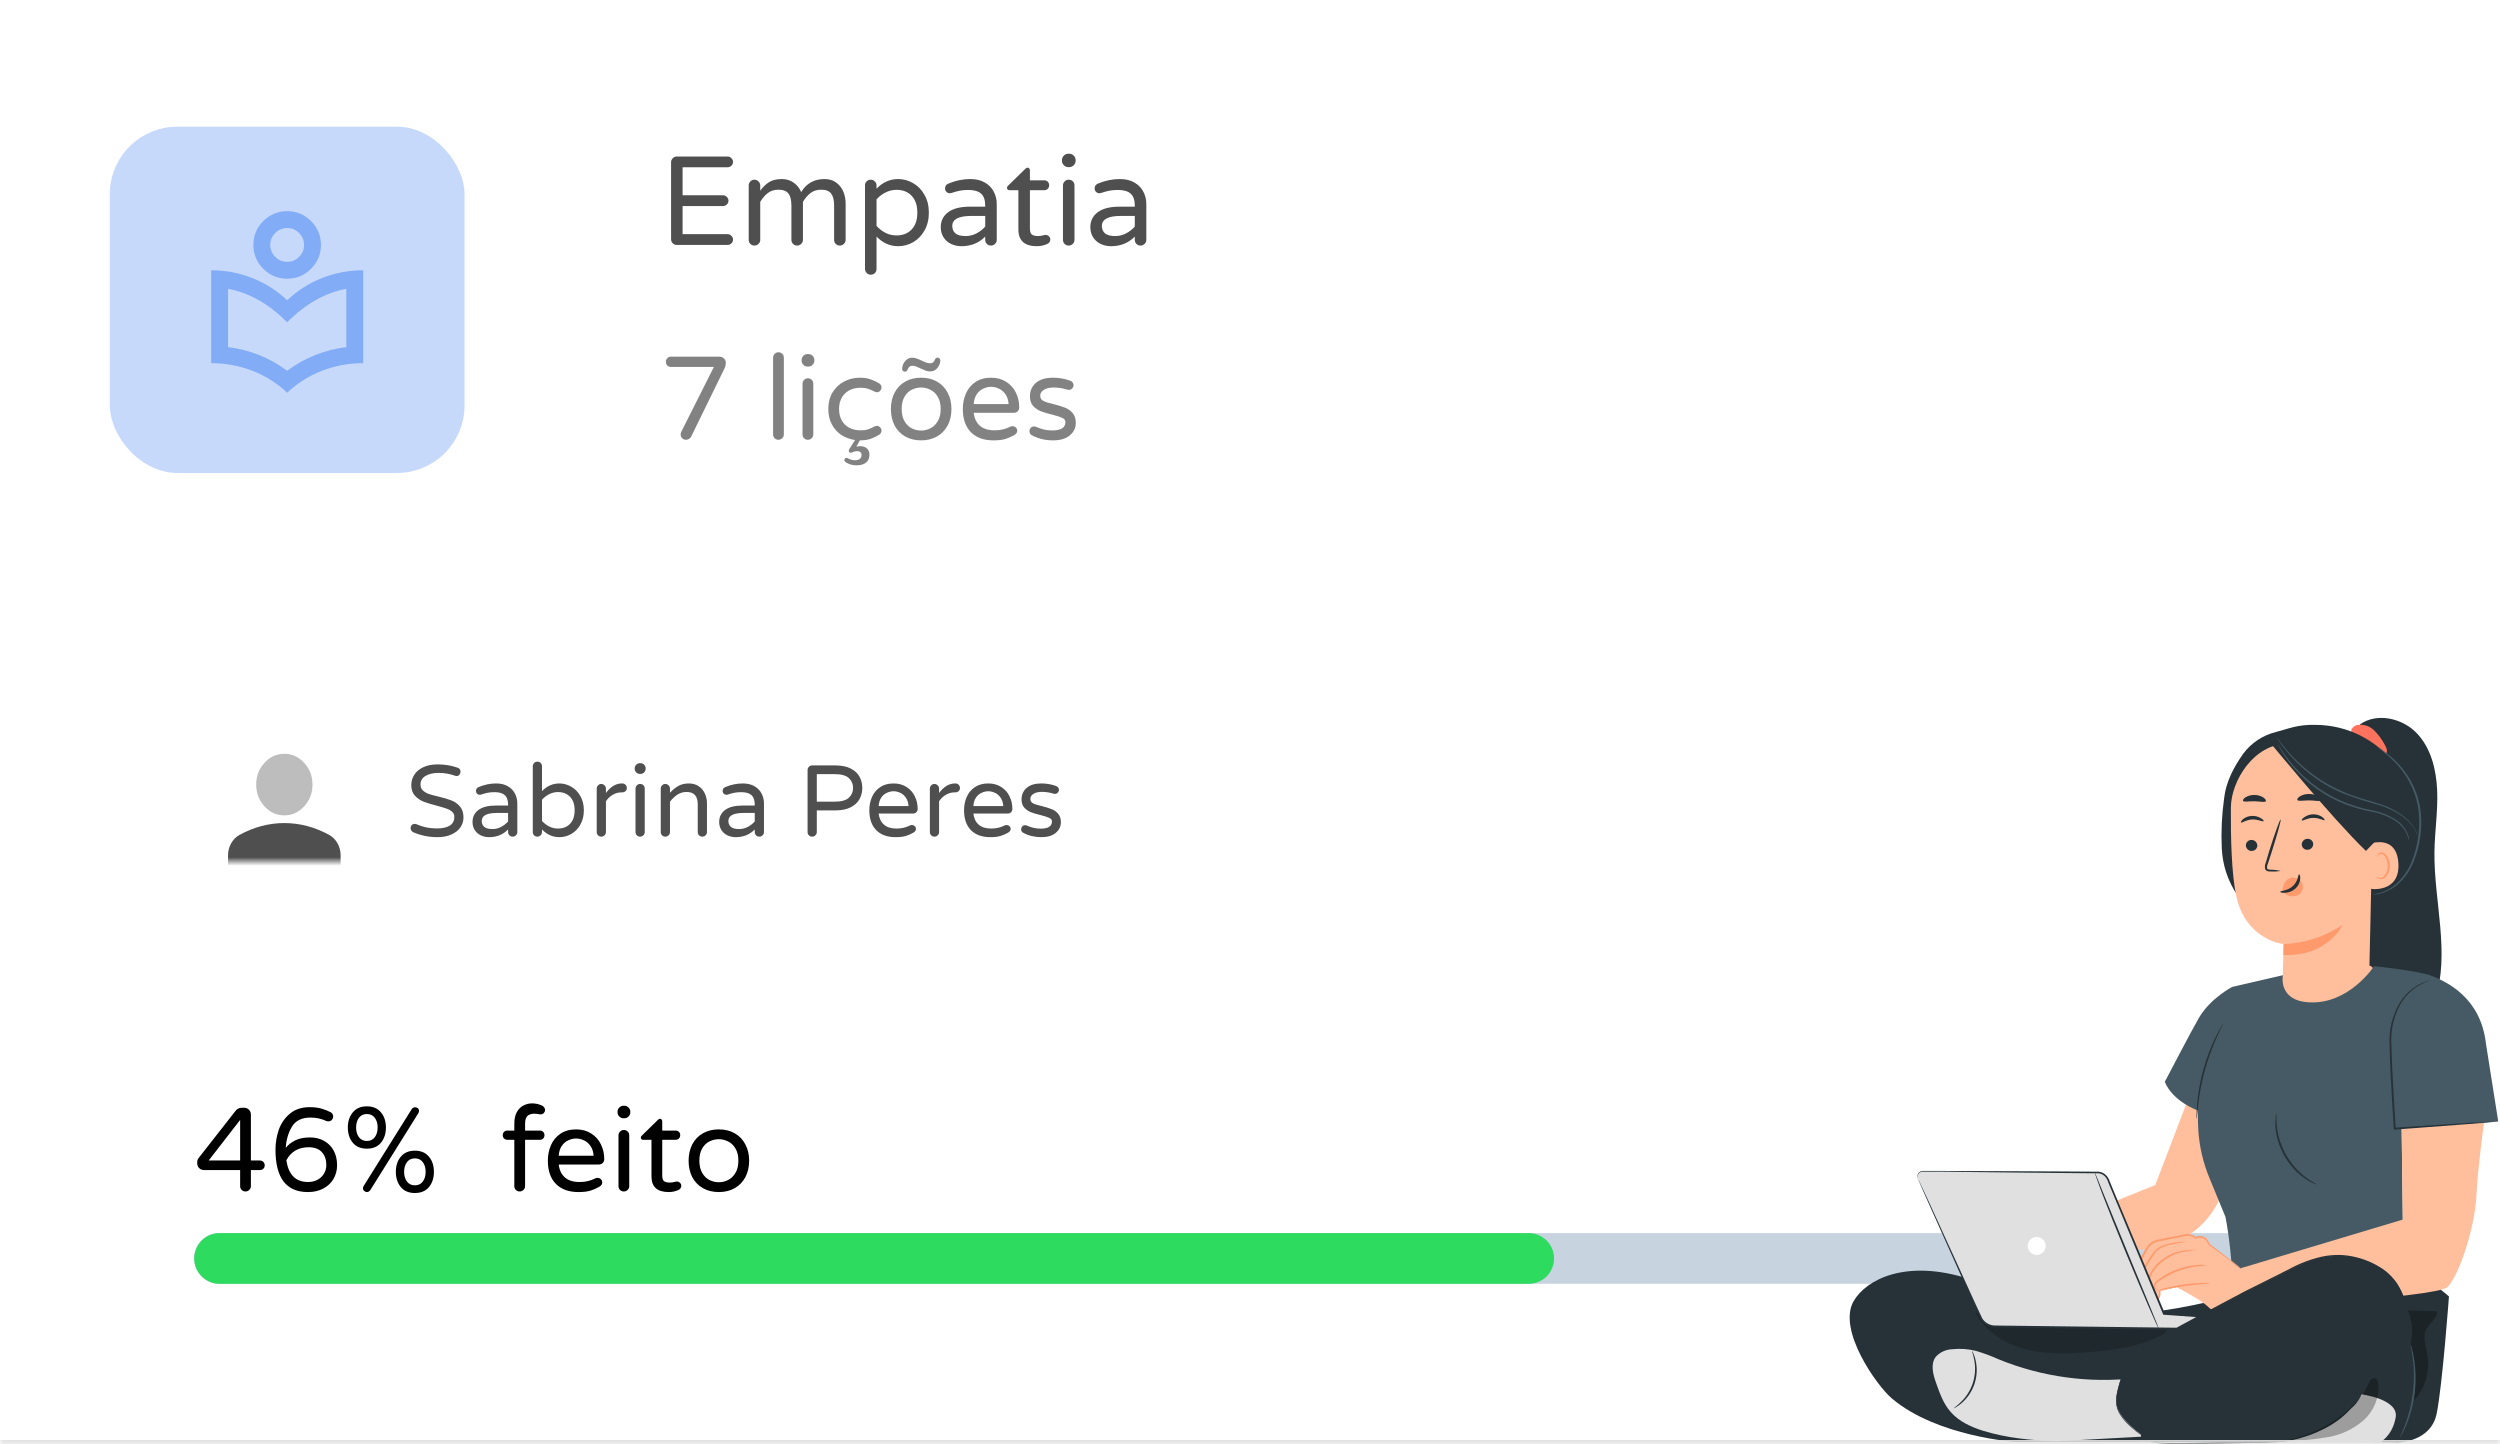 <svg width="296" height="171" viewBox="0 0 296 171" fill="none" xmlns="http://www.w3.org/2000/svg">
<rect width="296" height="171" fill="white"/>
<mask id="path-1-inside-1_1020_2633" fill="white">
<path d="M0 0H296V171H0V0Z"/>
</mask>
<path d="M0 0H296V171H0V0Z" fill="white"/>
<path d="M80.13 29C79.94 29 79.78 28.935 79.65 28.805C79.52 28.675 79.455 28.515 79.455 28.325V19.22C79.455 19.03 79.52 18.87 79.65 18.74C79.78 18.6 79.94 18.53 80.13 18.53H86.145C86.325 18.53 86.475 18.595 86.595 18.725C86.725 18.845 86.79 18.995 86.79 19.175C86.79 19.355 86.725 19.505 86.595 19.625C86.475 19.745 86.325 19.805 86.145 19.805H80.82V23.12H85.605C85.785 23.12 85.935 23.185 86.055 23.315C86.185 23.435 86.25 23.585 86.25 23.765C86.25 23.945 86.185 24.095 86.055 24.215C85.935 24.335 85.785 24.395 85.605 24.395H80.82V27.725H86.145C86.325 27.725 86.475 27.79 86.595 27.92C86.725 28.04 86.79 28.19 86.79 28.37C86.79 28.55 86.725 28.7 86.595 28.82C86.475 28.94 86.325 29 86.145 29H80.13ZM89.323 29.075C89.133 29.075 88.973 29.01 88.843 28.88C88.713 28.75 88.648 28.59 88.648 28.4V21.965C88.648 21.775 88.713 21.615 88.843 21.485C88.973 21.345 89.133 21.275 89.323 21.275C89.513 21.275 89.673 21.345 89.803 21.485C89.943 21.615 90.013 21.775 90.013 21.965V22.58C90.293 22.18 90.628 21.85 91.018 21.59C91.418 21.33 91.933 21.2 92.563 21.2C93.123 21.2 93.603 21.35 94.003 21.65C94.403 21.95 94.688 22.315 94.858 22.745C95.478 21.715 96.398 21.2 97.618 21.2C98.178 21.2 98.643 21.34 99.013 21.62C99.393 21.9 99.673 22.26 99.853 22.7C100.033 23.14 100.123 23.6 100.123 24.08V28.4C100.123 28.59 100.053 28.75 99.913 28.88C99.783 29.01 99.623 29.075 99.433 29.075C99.243 29.075 99.083 29.01 98.953 28.88C98.823 28.75 98.758 28.59 98.758 28.4V24.35C98.758 23.7 98.643 23.225 98.413 22.925C98.183 22.615 97.788 22.46 97.228 22.46C96.718 22.46 96.293 22.595 95.953 22.865C95.623 23.125 95.328 23.47 95.068 23.9V28.4C95.068 28.59 94.998 28.75 94.858 28.88C94.728 29.01 94.568 29.075 94.378 29.075C94.188 29.075 94.028 29.01 93.898 28.88C93.768 28.75 93.703 28.59 93.703 28.4V24.35C93.703 23.7 93.588 23.225 93.358 22.925C93.128 22.615 92.733 22.46 92.173 22.46C91.663 22.46 91.238 22.595 90.898 22.865C90.568 23.125 90.273 23.47 90.013 23.9V28.4C90.013 28.59 89.943 28.75 89.803 28.88C89.673 29.01 89.513 29.075 89.323 29.075ZM103.092 32.525C102.902 32.525 102.742 32.455 102.612 32.315C102.482 32.185 102.417 32.025 102.417 31.835V21.95C102.417 21.76 102.482 21.6 102.612 21.47C102.742 21.34 102.902 21.275 103.092 21.275C103.282 21.275 103.442 21.34 103.572 21.47C103.712 21.6 103.782 21.76 103.782 21.95V22.34C104.512 21.58 105.367 21.2 106.347 21.2C106.967 21.2 107.552 21.36 108.102 21.68C108.662 21.99 109.112 22.45 109.452 23.06C109.802 23.66 109.977 24.365 109.977 25.175C109.977 25.985 109.802 26.695 109.452 27.305C109.112 27.905 108.662 28.365 108.102 28.685C107.552 28.995 106.967 29.15 106.347 29.15C105.367 29.15 104.512 28.77 103.782 28.01V31.835C103.782 32.035 103.717 32.2 103.587 32.33C103.457 32.46 103.292 32.525 103.092 32.525ZM106.152 27.875C106.892 27.875 107.487 27.64 107.937 27.17C108.387 26.7 108.612 26.035 108.612 25.175C108.612 24.315 108.387 23.65 107.937 23.18C107.487 22.71 106.892 22.475 106.152 22.475C105.692 22.475 105.257 22.58 104.847 22.79C104.447 22.99 104.092 23.26 103.782 23.6V26.75C104.092 27.09 104.447 27.365 104.847 27.575C105.257 27.775 105.692 27.875 106.152 27.875ZM113.83 29.15C113.39 29.15 112.98 29.06 112.6 28.88C112.23 28.7 111.935 28.44 111.715 28.1C111.495 27.75 111.385 27.35 111.385 26.9C111.385 26.16 111.675 25.57 112.255 25.13C112.845 24.69 113.705 24.47 114.835 24.47H116.65V24.35C116.65 23.69 116.485 23.215 116.155 22.925C115.835 22.635 115.33 22.49 114.64 22.49C114.26 22.49 113.92 22.52 113.62 22.58C113.33 22.64 113.005 22.73 112.645 22.85C112.565 22.87 112.5 22.88 112.45 22.88C112.3 22.88 112.17 22.825 112.06 22.715C111.95 22.605 111.895 22.47 111.895 22.31C111.895 22.04 112.025 21.85 112.285 21.74C113.135 21.38 114 21.2 114.88 21.2C115.57 21.2 116.15 21.34 116.62 21.62C117.1 21.9 117.45 22.265 117.67 22.715C117.9 23.155 118.015 23.635 118.015 24.155V28.4C118.015 28.59 117.945 28.75 117.805 28.88C117.675 29.01 117.515 29.075 117.325 29.075C117.135 29.075 116.975 29.01 116.845 28.88C116.715 28.75 116.65 28.59 116.65 28.4V28.01C115.91 28.77 114.97 29.15 113.83 29.15ZM114.34 27.95C114.78 27.95 115.205 27.845 115.615 27.635C116.025 27.415 116.37 27.145 116.65 26.825V25.565H115.015C113.505 25.565 112.75 25.96 112.75 26.75C112.75 27.11 112.87 27.4 113.11 27.62C113.36 27.84 113.77 27.95 114.34 27.95ZM122.767 29.15C121.307 29.15 120.577 28.49 120.577 27.17V22.52H119.512C119.432 22.52 119.362 22.495 119.302 22.445C119.252 22.385 119.227 22.315 119.227 22.235C119.227 22.135 119.272 22.05 119.362 21.98L121.402 19.985C121.492 19.895 121.577 19.85 121.657 19.85C121.737 19.85 121.802 19.88 121.852 19.94C121.912 20 121.942 20.07 121.942 20.15V21.35H123.637C123.807 21.35 123.947 21.405 124.057 21.515C124.167 21.625 124.222 21.765 124.222 21.935C124.222 22.095 124.167 22.235 124.057 22.355C123.947 22.465 123.807 22.52 123.637 22.52H121.942V27.05C121.942 27.44 122.032 27.69 122.212 27.8C122.402 27.9 122.637 27.95 122.917 27.95C123.117 27.95 123.317 27.92 123.517 27.86C123.557 27.85 123.597 27.84 123.637 27.83C123.687 27.82 123.747 27.815 123.817 27.815C123.957 27.815 124.082 27.87 124.192 27.98C124.302 28.08 124.357 28.205 124.357 28.355C124.357 28.585 124.242 28.76 124.012 28.88C123.622 29.06 123.207 29.15 122.767 29.15ZM126.5 19.79C126.29 19.79 126.11 19.715 125.96 19.565C125.81 19.415 125.735 19.235 125.735 19.025V18.965C125.735 18.755 125.81 18.575 125.96 18.425C126.11 18.275 126.29 18.2 126.5 18.2H126.59C126.8 18.2 126.98 18.275 127.13 18.425C127.28 18.575 127.355 18.755 127.355 18.965V19.025C127.355 19.235 127.28 19.415 127.13 19.565C126.98 19.715 126.8 19.79 126.59 19.79H126.5ZM126.53 29.075C126.34 29.075 126.18 29.01 126.05 28.88C125.92 28.75 125.855 28.59 125.855 28.4V21.965C125.855 21.775 125.92 21.615 126.05 21.485C126.18 21.345 126.34 21.275 126.53 21.275C126.73 21.275 126.895 21.34 127.025 21.47C127.155 21.6 127.22 21.765 127.22 21.965V28.4C127.22 28.59 127.15 28.75 127.01 28.88C126.88 29.01 126.72 29.075 126.53 29.075ZM131.54 29.15C131.1 29.15 130.69 29.06 130.31 28.88C129.94 28.7 129.645 28.44 129.425 28.1C129.205 27.75 129.095 27.35 129.095 26.9C129.095 26.16 129.385 25.57 129.965 25.13C130.555 24.69 131.415 24.47 132.545 24.47H134.36V24.35C134.36 23.69 134.195 23.215 133.865 22.925C133.545 22.635 133.04 22.49 132.35 22.49C131.97 22.49 131.63 22.52 131.33 22.58C131.04 22.64 130.715 22.73 130.355 22.85C130.275 22.87 130.21 22.88 130.16 22.88C130.01 22.88 129.88 22.825 129.77 22.715C129.66 22.605 129.605 22.47 129.605 22.31C129.605 22.04 129.735 21.85 129.995 21.74C130.845 21.38 131.71 21.2 132.59 21.2C133.28 21.2 133.86 21.34 134.33 21.62C134.81 21.9 135.16 22.265 135.38 22.715C135.61 23.155 135.725 23.635 135.725 24.155V28.4C135.725 28.59 135.655 28.75 135.515 28.88C135.385 29.01 135.225 29.075 135.035 29.075C134.845 29.075 134.685 29.01 134.555 28.88C134.425 28.75 134.36 28.59 134.36 28.4V28.01C133.62 28.77 132.68 29.15 131.54 29.15ZM132.05 27.95C132.49 27.95 132.915 27.845 133.325 27.635C133.735 27.415 134.08 27.145 134.36 26.825V25.565H132.725C131.215 25.565 130.46 25.96 130.46 26.75C130.46 27.11 130.58 27.4 130.82 27.62C131.07 27.84 131.48 27.95 132.05 27.95Z" fill="#4F4F4F"/>
<path d="M81.22 52.07C81.043 52.07 80.893 52.009 80.772 51.888C80.651 51.767 80.59 51.617 80.59 51.44C80.59 51.328 80.618 51.216 80.674 51.104L84.524 43.446H79.442C79.274 43.446 79.129 43.39 79.008 43.278C78.896 43.157 78.84 43.012 78.84 42.844C78.84 42.676 78.896 42.531 79.008 42.41C79.129 42.289 79.274 42.228 79.442 42.228H85.154C85.378 42.228 85.565 42.298 85.714 42.438C85.863 42.578 85.938 42.755 85.938 42.97C85.938 43.175 85.891 43.381 85.798 43.586L81.822 51.72C81.766 51.823 81.682 51.907 81.57 51.972C81.458 52.037 81.341 52.07 81.22 52.07ZM92.164 52.07C91.986 52.07 91.837 52.009 91.716 51.888C91.594 51.767 91.534 51.617 91.534 51.44V42.354C91.534 42.177 91.594 42.027 91.716 41.906C91.837 41.775 91.986 41.71 92.164 41.71C92.35 41.71 92.504 41.771 92.626 41.892C92.747 42.013 92.808 42.167 92.808 42.354V51.44C92.808 51.617 92.742 51.767 92.612 51.888C92.49 52.009 92.341 52.07 92.164 52.07ZM95.622 43.404C95.426 43.404 95.258 43.334 95.118 43.194C94.978 43.054 94.908 42.886 94.908 42.69V42.634C94.908 42.438 94.978 42.27 95.118 42.13C95.258 41.99 95.426 41.92 95.622 41.92H95.706C95.902 41.92 96.07 41.99 96.21 42.13C96.35 42.27 96.42 42.438 96.42 42.634V42.69C96.42 42.886 96.35 43.054 96.21 43.194C96.07 43.334 95.902 43.404 95.706 43.404H95.622ZM95.65 52.07C95.473 52.07 95.323 52.009 95.202 51.888C95.081 51.767 95.02 51.617 95.02 51.44V45.434C95.02 45.257 95.081 45.107 95.202 44.986C95.323 44.855 95.473 44.79 95.65 44.79C95.837 44.79 95.991 44.851 96.112 44.972C96.233 45.093 96.294 45.247 96.294 45.434V51.44C96.294 51.617 96.229 51.767 96.098 51.888C95.977 52.009 95.827 52.07 95.65 52.07ZM103.84 50.418C103.98 50.418 104.102 50.479 104.204 50.6C104.316 50.712 104.372 50.838 104.372 50.978C104.372 51.183 104.279 51.347 104.092 51.468C103.784 51.664 103.448 51.827 103.084 51.958C102.73 52.079 102.305 52.14 101.81 52.14L101.39 52.882C101.54 52.845 101.698 52.826 101.866 52.826C102.184 52.826 102.44 52.915 102.636 53.092C102.842 53.279 102.944 53.517 102.944 53.806C102.944 54.235 102.809 54.557 102.538 54.772C102.277 54.987 101.894 55.094 101.39 55.094C100.942 55.094 100.522 54.973 100.13 54.73C100.093 54.702 100.056 54.665 100.018 54.618C99.99 54.581 99.976 54.539 99.976 54.492C99.976 54.417 100 54.352 100.046 54.296C100.093 54.24 100.158 54.212 100.242 54.212C100.28 54.212 100.326 54.226 100.382 54.254C100.672 54.413 100.947 54.492 101.208 54.492C101.74 54.492 102.006 54.277 102.006 53.848C102.006 53.708 101.96 53.601 101.866 53.526C101.773 53.451 101.652 53.414 101.502 53.414C101.297 53.414 101.092 53.465 100.886 53.568C100.83 53.596 100.784 53.61 100.746 53.61C100.681 53.61 100.62 53.587 100.564 53.54C100.518 53.503 100.494 53.451 100.494 53.386C100.494 53.311 100.513 53.246 100.55 53.19L101.236 52.098C100.648 52.014 100.112 51.818 99.626 51.51C99.15 51.193 98.772 50.773 98.492 50.25C98.212 49.718 98.072 49.111 98.072 48.43C98.072 47.674 98.24 47.016 98.576 46.456C98.922 45.896 99.379 45.467 99.948 45.168C100.518 44.869 101.138 44.72 101.81 44.72C102.305 44.72 102.73 44.785 103.084 44.916C103.448 45.037 103.784 45.196 104.092 45.392C104.279 45.513 104.372 45.677 104.372 45.882C104.372 46.022 104.316 46.153 104.204 46.274C104.102 46.386 103.98 46.442 103.84 46.442C103.738 46.442 103.635 46.414 103.532 46.358C103.224 46.199 102.958 46.087 102.734 46.022C102.52 45.947 102.249 45.91 101.922 45.91C101.12 45.91 100.49 46.143 100.032 46.61C99.575 47.067 99.346 47.674 99.346 48.43C99.346 49.186 99.575 49.797 100.032 50.264C100.49 50.721 101.12 50.95 101.922 50.95C102.249 50.95 102.52 50.917 102.734 50.852C102.958 50.777 103.224 50.661 103.532 50.502C103.635 50.446 103.738 50.418 103.84 50.418ZM109.067 52.14C108.348 52.14 107.718 51.986 107.177 51.678C106.635 51.37 106.215 50.936 105.917 50.376C105.627 49.807 105.483 49.158 105.483 48.43C105.483 47.702 105.627 47.058 105.917 46.498C106.215 45.929 106.635 45.49 107.177 45.182C107.718 44.874 108.348 44.72 109.067 44.72C109.776 44.72 110.401 44.874 110.943 45.182C111.484 45.49 111.904 45.929 112.203 46.498C112.501 47.058 112.651 47.702 112.651 48.43C112.651 49.158 112.501 49.807 112.203 50.376C111.904 50.936 111.484 51.37 110.943 51.678C110.401 51.986 109.776 52.14 109.067 52.14ZM109.067 50.978C109.449 50.978 109.813 50.889 110.159 50.712C110.513 50.535 110.803 50.255 111.027 49.872C111.26 49.489 111.377 49.004 111.377 48.416C111.377 47.837 111.26 47.357 111.027 46.974C110.803 46.591 110.513 46.316 110.159 46.148C109.813 45.971 109.449 45.882 109.067 45.882C108.675 45.882 108.301 45.971 107.947 46.148C107.601 46.316 107.317 46.591 107.093 46.974C106.869 47.357 106.757 47.837 106.757 48.416C106.757 49.004 106.869 49.489 107.093 49.872C107.317 50.255 107.601 50.535 107.947 50.712C108.301 50.889 108.675 50.978 109.067 50.978ZM107.135 44.006C107.051 44.006 106.976 43.978 106.911 43.922C106.845 43.857 106.813 43.777 106.813 43.684C106.813 43.488 106.859 43.287 106.953 43.082C107.055 42.877 107.195 42.704 107.373 42.564C107.55 42.424 107.755 42.354 107.989 42.354C108.175 42.354 108.348 42.382 108.507 42.438C108.675 42.494 108.875 42.578 109.109 42.69C109.323 42.793 109.505 42.872 109.655 42.928C109.813 42.984 109.977 43.012 110.145 43.012C110.285 43.012 110.392 42.979 110.467 42.914C110.551 42.849 110.616 42.755 110.663 42.634C110.737 42.438 110.854 42.34 111.013 42.34C111.106 42.34 111.181 42.373 111.237 42.438C111.293 42.494 111.325 42.564 111.335 42.648C111.335 42.975 111.223 43.278 110.999 43.558C110.775 43.838 110.495 43.978 110.159 43.978C109.972 43.978 109.795 43.95 109.627 43.894C109.459 43.829 109.253 43.74 109.011 43.628C108.796 43.525 108.614 43.446 108.465 43.39C108.315 43.334 108.161 43.306 108.003 43.306C107.76 43.306 107.578 43.455 107.457 43.754C107.401 43.922 107.293 44.006 107.135 44.006ZM117.626 52.14C116.487 52.14 115.596 51.818 114.952 51.174C114.317 50.521 114 49.606 114 48.43C114 47.767 114.121 47.156 114.364 46.596C114.607 46.036 114.98 45.583 115.484 45.238C115.988 44.893 116.609 44.72 117.346 44.72C118.037 44.72 118.634 44.883 119.138 45.21C119.642 45.527 120.025 45.957 120.286 46.498C120.547 47.03 120.678 47.613 120.678 48.248C120.678 48.425 120.617 48.575 120.496 48.696C120.384 48.817 120.23 48.878 120.034 48.878H115.288C115.363 49.531 115.605 50.04 116.016 50.404C116.427 50.768 117.001 50.95 117.738 50.95C118.13 50.95 118.471 50.913 118.76 50.838C119.059 50.763 119.348 50.656 119.628 50.516C119.703 50.479 119.787 50.46 119.88 50.46C120.029 50.46 120.16 50.511 120.272 50.614C120.384 50.717 120.44 50.847 120.44 51.006C120.44 51.211 120.319 51.384 120.076 51.524C119.712 51.729 119.353 51.883 118.998 51.986C118.643 52.089 118.186 52.14 117.626 52.14ZM119.418 47.842C119.39 47.385 119.269 47.002 119.054 46.694C118.849 46.386 118.592 46.162 118.284 46.022C117.976 45.873 117.663 45.798 117.346 45.798C117.029 45.798 116.716 45.873 116.408 46.022C116.1 46.162 115.843 46.386 115.638 46.694C115.433 47.002 115.316 47.385 115.288 47.842H119.418ZM124.674 52.14C123.74 52.14 122.891 51.93 122.126 51.51C121.967 51.398 121.888 51.244 121.888 51.048C121.888 50.899 121.939 50.768 122.042 50.656C122.144 50.544 122.275 50.488 122.434 50.488C122.518 50.488 122.602 50.507 122.686 50.544C122.984 50.675 123.283 50.777 123.582 50.852C123.88 50.927 124.216 50.964 124.59 50.964C125.626 50.964 126.144 50.633 126.144 49.97C126.144 49.755 126.022 49.592 125.78 49.48C125.546 49.368 125.159 49.242 124.618 49.102C124.067 48.971 123.61 48.836 123.246 48.696C122.891 48.556 122.583 48.346 122.322 48.066C122.07 47.777 121.944 47.399 121.944 46.932C121.944 46.279 122.177 45.747 122.644 45.336C123.12 44.925 123.796 44.72 124.674 44.72C125.392 44.72 126.069 44.837 126.704 45.07C126.834 45.107 126.932 45.177 126.998 45.28C127.072 45.383 127.11 45.49 127.11 45.602C127.11 45.751 127.054 45.882 126.942 45.994C126.839 46.106 126.708 46.162 126.55 46.162C126.503 46.162 126.442 46.153 126.368 46.134C125.826 45.966 125.294 45.882 124.772 45.882C124.268 45.882 123.871 45.975 123.582 46.162C123.302 46.339 123.162 46.573 123.162 46.862C123.162 47.142 123.292 47.347 123.554 47.478C123.815 47.609 124.221 47.735 124.772 47.856C125.322 47.996 125.77 48.136 126.116 48.276C126.461 48.407 126.755 48.617 126.998 48.906C127.25 49.195 127.376 49.583 127.376 50.068C127.376 50.665 127.138 51.16 126.662 51.552C126.195 51.944 125.532 52.14 124.674 52.14Z" fill="#828282"/>
<path d="M29.062 141.07C28.885 141.07 28.735 141.009 28.614 140.888C28.493 140.767 28.432 140.617 28.432 140.44V138.536H24.162C23.938 138.536 23.747 138.461 23.588 138.312C23.429 138.153 23.35 137.962 23.35 137.738V137.612C23.35 137.416 23.406 137.248 23.518 137.108L27.914 131.494C27.989 131.391 28.087 131.312 28.208 131.256C28.339 131.191 28.474 131.158 28.614 131.158H28.894C29.137 131.158 29.333 131.237 29.482 131.396C29.631 131.545 29.706 131.737 29.706 131.97V137.402H30.77C30.929 137.402 31.064 137.458 31.176 137.57C31.288 137.682 31.344 137.817 31.344 137.976C31.344 138.135 31.288 138.27 31.176 138.382C31.064 138.485 30.929 138.536 30.77 138.536H29.706V140.44C29.706 140.617 29.641 140.767 29.51 140.888C29.389 141.009 29.239 141.07 29.062 141.07ZM24.708 137.402H28.432V132.6L24.708 137.402ZM36.453 141.14C33.896 141.14 32.617 139.469 32.617 136.128C32.617 135.316 32.748 134.527 33.009 133.762C33.28 132.997 33.718 132.362 34.325 131.858C34.932 131.345 35.716 131.088 36.677 131.088C37.2 131.088 37.657 131.144 38.049 131.256C38.441 131.368 38.81 131.513 39.155 131.69C39.239 131.737 39.309 131.807 39.365 131.9C39.421 131.993 39.449 132.091 39.449 132.194C39.449 132.343 39.393 132.479 39.281 132.6C39.178 132.712 39.043 132.768 38.875 132.768C38.791 132.768 38.712 132.754 38.637 132.726C38.058 132.455 37.438 132.32 36.775 132.32C35.72 132.32 34.978 132.689 34.549 133.426C34.12 134.163 33.882 134.989 33.835 135.904C34.115 135.549 34.488 135.255 34.955 135.022C35.422 134.789 36.005 134.672 36.705 134.672C37.34 134.672 37.895 134.807 38.371 135.078C38.856 135.349 39.234 135.731 39.505 136.226C39.776 136.721 39.911 137.299 39.911 137.962C39.911 138.55 39.771 139.087 39.491 139.572C39.211 140.057 38.81 140.44 38.287 140.72C37.764 141 37.153 141.14 36.453 141.14ZM36.467 139.95C36.896 139.95 37.274 139.861 37.601 139.684C37.937 139.497 38.194 139.25 38.371 138.942C38.548 138.634 38.637 138.298 38.637 137.934C38.637 137.299 38.46 136.791 38.105 136.408C37.75 136.025 37.232 135.834 36.551 135.834C35.338 135.834 34.456 136.347 33.905 137.374C34.157 139.091 35.011 139.95 36.467 139.95ZM43.438 136.002C42.719 136.002 42.164 135.769 41.772 135.302C41.38 134.826 41.184 134.224 41.184 133.496C41.184 132.768 41.38 132.171 41.772 131.704C42.164 131.228 42.719 130.99 43.438 130.99C44.157 130.99 44.712 131.228 45.104 131.704C45.496 132.171 45.692 132.768 45.692 133.496C45.692 134.224 45.496 134.826 45.104 135.302C44.712 135.769 44.157 136.002 43.438 136.002ZM43.438 141.14C43.317 141.14 43.209 141.093 43.116 141C43.023 140.916 42.976 140.809 42.976 140.678C42.976 140.594 42.999 140.515 43.046 140.44L48.744 131.326C48.837 131.177 48.968 131.102 49.136 131.102C49.276 131.102 49.388 131.139 49.472 131.214C49.565 131.289 49.612 131.391 49.612 131.522C49.612 131.625 49.579 131.727 49.514 131.83L43.858 140.888C43.811 140.963 43.751 141.023 43.676 141.07C43.601 141.117 43.522 141.14 43.438 141.14ZM43.438 135.092C43.839 135.092 44.152 134.943 44.376 134.644C44.6 134.345 44.712 133.963 44.712 133.496C44.712 133.029 44.6 132.647 44.376 132.348C44.152 132.049 43.839 131.9 43.438 131.9C43.037 131.9 42.724 132.049 42.5 132.348C42.276 132.647 42.164 133.029 42.164 133.496C42.164 133.963 42.276 134.345 42.5 134.644C42.724 134.943 43.037 135.092 43.438 135.092ZM49.122 141.252C48.403 141.252 47.848 141.019 47.456 140.552C47.064 140.076 46.868 139.474 46.868 138.746C46.868 138.018 47.064 137.421 47.456 136.954C47.848 136.478 48.403 136.24 49.122 136.24C49.841 136.24 50.396 136.478 50.788 136.954C51.18 137.421 51.376 138.018 51.376 138.746C51.376 139.474 51.18 140.076 50.788 140.552C50.396 141.019 49.841 141.252 49.122 141.252ZM49.122 140.342C49.523 140.342 49.836 140.193 50.06 139.894C50.284 139.595 50.396 139.213 50.396 138.746C50.396 138.279 50.284 137.897 50.06 137.598C49.836 137.299 49.523 137.15 49.122 137.15C48.721 137.15 48.408 137.299 48.184 137.598C47.96 137.897 47.848 138.279 47.848 138.746C47.848 139.213 47.96 139.595 48.184 139.894C48.408 140.193 48.721 140.342 49.122 140.342ZM61.526 141.07C61.349 141.07 61.199 141.009 61.078 140.888C60.956 140.767 60.896 140.617 60.896 140.44V134.952H60.07C59.92 134.952 59.79 134.901 59.678 134.798C59.575 134.686 59.524 134.555 59.524 134.406C59.524 134.247 59.575 134.117 59.678 134.014C59.79 133.911 59.92 133.86 60.07 133.86H60.896V133.048C60.896 132.488 60.994 132.031 61.19 131.676C61.395 131.312 61.657 131.051 61.974 130.892C62.3 130.724 62.641 130.64 62.996 130.64C63.434 130.64 63.84 130.733 64.214 130.92C64.307 130.967 64.382 131.037 64.438 131.13C64.503 131.214 64.536 131.307 64.536 131.41C64.536 131.55 64.484 131.676 64.382 131.788C64.279 131.891 64.158 131.942 64.018 131.942C63.915 131.942 63.808 131.928 63.696 131.9C63.472 131.872 63.346 131.858 63.318 131.858C62.935 131.858 62.646 131.947 62.45 132.124C62.263 132.301 62.17 132.623 62.17 133.09V133.86H63.92C64.079 133.86 64.209 133.911 64.312 134.014C64.415 134.117 64.466 134.247 64.466 134.406C64.466 134.555 64.415 134.686 64.312 134.798C64.209 134.901 64.079 134.952 63.92 134.952H62.17V140.44C62.17 140.617 62.105 140.767 61.974 140.888C61.852 141.009 61.703 141.07 61.526 141.07ZM68.491 141.14C67.353 141.14 66.461 140.818 65.817 140.174C65.183 139.521 64.865 138.606 64.865 137.43C64.865 136.767 64.987 136.156 65.229 135.596C65.472 135.036 65.845 134.583 66.349 134.238C66.853 133.893 67.474 133.72 68.211 133.72C68.902 133.72 69.499 133.883 70.003 134.21C70.507 134.527 70.89 134.957 71.151 135.498C71.413 136.03 71.543 136.613 71.543 137.248C71.543 137.425 71.483 137.575 71.361 137.696C71.249 137.817 71.095 137.878 70.899 137.878H66.153C66.228 138.531 66.471 139.04 66.881 139.404C67.292 139.768 67.866 139.95 68.603 139.95C68.995 139.95 69.336 139.913 69.625 139.838C69.924 139.763 70.213 139.656 70.493 139.516C70.568 139.479 70.652 139.46 70.745 139.46C70.895 139.46 71.025 139.511 71.137 139.614C71.249 139.717 71.305 139.847 71.305 140.006C71.305 140.211 71.184 140.384 70.941 140.524C70.577 140.729 70.218 140.883 69.863 140.986C69.509 141.089 69.051 141.14 68.491 141.14ZM70.283 136.842C70.255 136.385 70.134 136.002 69.919 135.694C69.714 135.386 69.457 135.162 69.149 135.022C68.841 134.873 68.529 134.798 68.211 134.798C67.894 134.798 67.581 134.873 67.273 135.022C66.965 135.162 66.709 135.386 66.503 135.694C66.298 136.002 66.181 136.385 66.153 136.842H70.283ZM73.831 132.404C73.635 132.404 73.467 132.334 73.327 132.194C73.187 132.054 73.117 131.886 73.117 131.69V131.634C73.117 131.438 73.187 131.27 73.327 131.13C73.467 130.99 73.635 130.92 73.831 130.92H73.915C74.111 130.92 74.279 130.99 74.419 131.13C74.559 131.27 74.629 131.438 74.629 131.634V131.69C74.629 131.886 74.559 132.054 74.419 132.194C74.279 132.334 74.111 132.404 73.915 132.404H73.831ZM73.859 141.07C73.682 141.07 73.532 141.009 73.411 140.888C73.29 140.767 73.229 140.617 73.229 140.44V134.434C73.229 134.257 73.29 134.107 73.411 133.986C73.532 133.855 73.682 133.79 73.859 133.79C74.046 133.79 74.2 133.851 74.321 133.972C74.442 134.093 74.503 134.247 74.503 134.434V140.44C74.503 140.617 74.438 140.767 74.307 140.888C74.186 141.009 74.036 141.07 73.859 141.07ZM79.179 141.14C77.817 141.14 77.135 140.524 77.135 139.292V134.952H76.141C76.067 134.952 76.001 134.929 75.945 134.882C75.899 134.826 75.875 134.761 75.875 134.686C75.875 134.593 75.917 134.513 76.001 134.448L77.905 132.586C77.989 132.502 78.069 132.46 78.143 132.46C78.218 132.46 78.279 132.488 78.325 132.544C78.381 132.6 78.409 132.665 78.409 132.74V133.86H79.991C80.15 133.86 80.281 133.911 80.383 134.014C80.486 134.117 80.537 134.247 80.537 134.406C80.537 134.555 80.486 134.686 80.383 134.798C80.281 134.901 80.15 134.952 79.991 134.952H78.409V139.18C78.409 139.544 78.493 139.777 78.661 139.88C78.839 139.973 79.058 140.02 79.319 140.02C79.506 140.02 79.693 139.992 79.879 139.936C79.917 139.927 79.954 139.917 79.991 139.908C80.038 139.899 80.094 139.894 80.159 139.894C80.29 139.894 80.407 139.945 80.509 140.048C80.612 140.141 80.663 140.258 80.663 140.398C80.663 140.613 80.556 140.776 80.341 140.888C79.977 141.056 79.59 141.14 79.179 141.14ZM85.115 141.14C84.397 141.14 83.767 140.986 83.225 140.678C82.684 140.37 82.264 139.936 81.965 139.376C81.676 138.807 81.531 138.158 81.531 137.43C81.531 136.702 81.676 136.058 81.965 135.498C82.264 134.929 82.684 134.49 83.225 134.182C83.767 133.874 84.397 133.72 85.115 133.72C85.825 133.72 86.45 133.874 86.991 134.182C87.533 134.49 87.953 134.929 88.251 135.498C88.55 136.058 88.699 136.702 88.699 137.43C88.699 138.158 88.55 138.807 88.251 139.376C87.953 139.936 87.533 140.37 86.991 140.678C86.45 140.986 85.825 141.14 85.115 141.14ZM85.115 139.978C85.498 139.978 85.862 139.889 86.207 139.712C86.562 139.535 86.851 139.255 87.075 138.872C87.309 138.489 87.425 138.004 87.425 137.416C87.425 136.837 87.309 136.357 87.075 135.974C86.851 135.591 86.562 135.316 86.207 135.148C85.862 134.971 85.498 134.882 85.115 134.882C84.723 134.882 84.35 134.971 83.995 135.148C83.65 135.316 83.365 135.591 83.141 135.974C82.917 136.357 82.805 136.837 82.805 137.416C82.805 138.004 82.917 138.489 83.141 138.872C83.365 139.255 83.65 139.535 83.995 139.712C84.35 139.889 84.723 139.978 85.115 139.978Z" fill="black"/>
<line x1="26" y1="149" x2="270" y2="149" stroke="#C7D4E0" stroke-width="6" stroke-linecap="round"/>
<path d="M26 149H181" stroke="#C7D4E0" stroke-width="6" stroke-linecap="round"/>
<path d="M26 149H181" stroke="#C7D4E0" stroke-width="6" stroke-linecap="round"/>
<path d="M26 149H181" stroke="#2DDB5E" stroke-width="6" stroke-linecap="round"/>
<mask id="mask0_1020_2633" style="mask-type:alpha" maskUnits="userSpaceOnUse" x="26" y="86" width="16" height="16">
<rect x="26" y="86" width="16" height="16" fill="#D9D9D9"/>
</mask>
<g mask="url(#mask0_1020_2633)">
<path fill-rule="evenodd" clip-rule="evenodd" d="M27 101.278V103.83H40.33V101.278C40.33 100.762 40.208 100.287 39.965 99.854C39.722 99.421 39.4 99.091 38.997 98.864C38.136 98.393 37.261 98.039 36.373 97.804C35.484 97.569 34.581 97.451 33.665 97.451C32.749 97.451 31.846 97.569 30.957 97.804C30.069 98.039 29.194 98.393 28.333 98.864C27.93 99.091 27.608 99.421 27.365 99.854C27.122 100.287 27 100.762 27 101.278Z" fill="#4F4F4F"/>
<path d="M33.665 96.54C32.749 96.54 31.964 96.183 31.311 95.469C30.659 94.755 30.332 93.897 30.332 92.895C30.332 91.893 30.659 91.034 31.311 90.321C31.964 89.607 32.749 89.25 33.665 89.25C34.581 89.25 35.366 89.607 36.019 90.321C36.671 91.034 36.998 91.893 36.998 92.895C36.998 93.897 36.671 94.755 36.019 95.469C35.366 96.183 34.581 96.54 33.665 96.54Z" fill="#BDBDBD"/>
</g>
<path d="M51.804 99.12C50.788 99.12 49.836 98.928 48.948 98.544C48.852 98.504 48.772 98.44 48.708 98.352C48.644 98.256 48.612 98.156 48.612 98.052C48.612 97.916 48.656 97.8 48.744 97.704C48.84 97.6 48.96 97.548 49.104 97.548C49.184 97.548 49.26 97.564 49.332 97.596C50.068 97.924 50.856 98.088 51.696 98.088C53.096 98.088 53.796 97.628 53.796 96.708C53.796 96.468 53.704 96.268 53.52 96.108C53.344 95.948 53.124 95.824 52.86 95.736C52.596 95.64 52.22 95.528 51.732 95.4C51.084 95.232 50.56 95.072 50.16 94.92C49.76 94.76 49.416 94.524 49.128 94.212C48.84 93.9 48.696 93.484 48.696 92.964C48.696 92.508 48.816 92.096 49.056 91.728C49.296 91.352 49.648 91.056 50.112 90.84C50.584 90.616 51.148 90.504 51.804 90.504C52.684 90.504 53.48 90.636 54.192 90.9C54.416 90.98 54.528 91.14 54.528 91.38C54.528 91.508 54.484 91.624 54.396 91.728C54.308 91.832 54.192 91.884 54.048 91.884C54 91.884 53.936 91.868 53.856 91.836C53.232 91.62 52.588 91.512 51.924 91.512C51.292 91.512 50.776 91.632 50.376 91.872C49.984 92.112 49.788 92.448 49.788 92.88C49.788 93.168 49.88 93.404 50.064 93.588C50.256 93.764 50.492 93.904 50.772 94.008C51.06 94.104 51.448 94.208 51.936 94.32C52.568 94.472 53.076 94.624 53.46 94.776C53.852 94.928 54.184 95.164 54.456 95.484C54.736 95.804 54.876 96.236 54.876 96.78C54.876 97.228 54.748 97.632 54.492 97.992C54.236 98.344 53.876 98.62 53.412 98.82C52.948 99.02 52.412 99.12 51.804 99.12ZM57.903 99.12C57.55 99.12 57.222 99.048 56.919 98.904C56.623 98.76 56.386 98.552 56.211 98.28C56.035 98 55.947 97.68 55.947 97.32C55.947 96.728 56.178 96.256 56.642 95.904C57.114 95.552 57.803 95.376 58.706 95.376H60.158V95.28C60.158 94.752 60.026 94.372 59.763 94.14C59.507 93.908 59.102 93.792 58.55 93.792C58.246 93.792 57.974 93.816 57.734 93.864C57.502 93.912 57.242 93.984 56.955 94.08C56.891 94.096 56.839 94.104 56.798 94.104C56.678 94.104 56.575 94.06 56.486 93.972C56.398 93.884 56.355 93.776 56.355 93.648C56.355 93.432 56.459 93.28 56.666 93.192C57.346 92.904 58.038 92.76 58.742 92.76C59.294 92.76 59.758 92.872 60.135 93.096C60.519 93.32 60.798 93.612 60.974 93.972C61.158 94.324 61.251 94.708 61.251 95.124V98.52C61.251 98.672 61.194 98.8 61.083 98.904C60.978 99.008 60.85 99.06 60.699 99.06C60.547 99.06 60.419 99.008 60.315 98.904C60.211 98.8 60.158 98.672 60.158 98.52V98.208C59.566 98.816 58.815 99.12 57.903 99.12ZM58.31 98.16C58.663 98.16 59.002 98.076 59.331 97.908C59.658 97.732 59.934 97.516 60.158 97.26V96.252H58.85C57.642 96.252 57.038 96.568 57.038 97.2C57.038 97.488 57.135 97.72 57.327 97.896C57.526 98.072 57.855 98.16 58.31 98.16ZM66.225 99.12C65.441 99.12 64.757 98.816 64.173 98.208V98.52C64.173 98.672 64.117 98.8 64.005 98.904C63.901 99.008 63.773 99.06 63.621 99.06C63.469 99.06 63.341 99.008 63.237 98.904C63.133 98.8 63.081 98.672 63.081 98.52V90.732C63.081 90.58 63.133 90.452 63.237 90.348C63.341 90.236 63.469 90.18 63.621 90.18C63.781 90.18 63.913 90.232 64.017 90.336C64.121 90.44 64.173 90.572 64.173 90.732V93.672C64.757 93.064 65.441 92.76 66.225 92.76C66.721 92.76 67.189 92.888 67.629 93.144C68.077 93.392 68.437 93.76 68.709 94.248C68.989 94.728 69.129 95.292 69.129 95.94C69.129 96.588 68.989 97.156 68.709 97.644C68.437 98.124 68.077 98.492 67.629 98.748C67.189 98.996 66.721 99.12 66.225 99.12ZM66.069 98.1C66.661 98.1 67.137 97.912 67.497 97.536C67.857 97.16 68.037 96.628 68.037 95.94C68.037 95.252 67.857 94.72 67.497 94.344C67.137 93.968 66.661 93.78 66.069 93.78C65.701 93.78 65.353 93.864 65.025 94.032C64.705 94.192 64.421 94.408 64.173 94.68V97.2C64.421 97.472 64.705 97.692 65.025 97.86C65.353 98.02 65.701 98.1 66.069 98.1ZM71.191 99.06C71.039 99.06 70.911 99.008 70.807 98.904C70.703 98.8 70.651 98.672 70.651 98.52V93.372C70.651 93.22 70.703 93.092 70.807 92.988C70.911 92.876 71.039 92.82 71.191 92.82C71.343 92.82 71.471 92.876 71.575 92.988C71.687 93.092 71.743 93.22 71.743 93.372V93.888C72.303 93.136 72.931 92.76 73.627 92.76H73.687C73.839 92.76 73.963 92.812 74.059 92.916C74.163 93.02 74.215 93.148 74.215 93.3C74.215 93.452 74.163 93.576 74.059 93.672C73.955 93.768 73.823 93.816 73.663 93.816H73.603C73.219 93.816 72.867 93.912 72.547 94.104C72.227 94.288 71.959 94.544 71.743 94.872V98.52C71.743 98.672 71.687 98.8 71.575 98.904C71.471 99.008 71.343 99.06 71.191 99.06ZM75.761 91.632C75.593 91.632 75.449 91.572 75.329 91.452C75.209 91.332 75.149 91.188 75.149 91.02V90.972C75.149 90.804 75.209 90.66 75.329 90.54C75.449 90.42 75.593 90.36 75.761 90.36H75.833C76.001 90.36 76.145 90.42 76.265 90.54C76.385 90.66 76.445 90.804 76.445 90.972V91.02C76.445 91.188 76.385 91.332 76.265 91.452C76.145 91.572 76.001 91.632 75.833 91.632H75.761ZM75.785 99.06C75.633 99.06 75.505 99.008 75.401 98.904C75.297 98.8 75.245 98.672 75.245 98.52V93.372C75.245 93.22 75.297 93.092 75.401 92.988C75.505 92.876 75.633 92.82 75.785 92.82C75.945 92.82 76.077 92.872 76.181 92.976C76.285 93.08 76.337 93.212 76.337 93.372V98.52C76.337 98.672 76.281 98.8 76.169 98.904C76.065 99.008 75.937 99.06 75.785 99.06ZM78.773 99.06C78.621 99.06 78.493 99.008 78.389 98.904C78.285 98.8 78.233 98.672 78.233 98.52V93.372C78.233 93.22 78.285 93.092 78.389 92.988C78.493 92.876 78.621 92.82 78.773 92.82C78.925 92.82 79.053 92.876 79.157 92.988C79.269 93.092 79.325 93.22 79.325 93.372V93.864C79.629 93.528 79.957 93.26 80.309 93.06C80.661 92.86 81.077 92.76 81.557 92.76C81.997 92.76 82.377 92.864 82.697 93.072C83.025 93.28 83.273 93.564 83.441 93.924C83.617 94.284 83.705 94.68 83.705 95.112V98.52C83.705 98.672 83.649 98.8 83.537 98.904C83.433 99.008 83.305 99.06 83.153 99.06C83.001 99.06 82.873 99.008 82.769 98.904C82.665 98.8 82.613 98.672 82.613 98.52V95.232C82.613 94.256 82.173 93.768 81.293 93.768C80.893 93.768 80.533 93.872 80.213 94.08C79.901 94.288 79.605 94.568 79.325 94.92V98.52C79.325 98.672 79.269 98.8 79.157 98.904C79.053 99.008 78.925 99.06 78.773 99.06ZM87.106 99.12C86.754 99.12 86.426 99.048 86.122 98.904C85.826 98.76 85.59 98.552 85.414 98.28C85.238 98 85.15 97.68 85.15 97.32C85.15 96.728 85.382 96.256 85.846 95.904C86.318 95.552 87.006 95.376 87.91 95.376H89.362V95.28C89.362 94.752 89.23 94.372 88.966 94.14C88.71 93.908 88.306 93.792 87.754 93.792C87.45 93.792 87.178 93.816 86.938 93.864C86.706 93.912 86.446 93.984 86.158 94.08C86.094 94.096 86.042 94.104 86.002 94.104C85.882 94.104 85.778 94.06 85.69 93.972C85.602 93.884 85.558 93.776 85.558 93.648C85.558 93.432 85.662 93.28 85.87 93.192C86.55 92.904 87.242 92.76 87.946 92.76C88.498 92.76 88.962 92.872 89.338 93.096C89.722 93.32 90.002 93.612 90.178 93.972C90.362 94.324 90.454 94.708 90.454 95.124V98.52C90.454 98.672 90.398 98.8 90.286 98.904C90.182 99.008 90.054 99.06 89.902 99.06C89.75 99.06 89.622 99.008 89.518 98.904C89.414 98.8 89.362 98.672 89.362 98.52V98.208C88.77 98.816 88.018 99.12 87.106 99.12ZM87.514 98.16C87.866 98.16 88.206 98.076 88.534 97.908C88.862 97.732 89.138 97.516 89.362 97.26V96.252H88.054C86.846 96.252 86.242 96.568 86.242 97.2C86.242 97.488 86.338 97.72 86.53 97.896C86.73 98.072 87.058 98.16 87.514 98.16ZM96.157 99.06C96.005 99.06 95.877 99.008 95.773 98.904C95.669 98.8 95.617 98.672 95.617 98.52V91.176C95.617 91.024 95.669 90.896 95.773 90.792C95.877 90.68 96.005 90.624 96.157 90.624H98.893C99.653 90.624 100.273 90.752 100.753 91.008C101.233 91.264 101.577 91.592 101.785 91.992C101.993 92.392 102.097 92.824 102.097 93.288C102.097 93.752 101.993 94.184 101.785 94.584C101.577 94.984 101.233 95.312 100.753 95.568C100.273 95.824 99.653 95.952 98.893 95.952H96.709V98.52C96.709 98.672 96.653 98.8 96.541 98.904C96.437 99.008 96.309 99.06 96.157 99.06ZM98.785 94.92C99.601 94.92 100.173 94.764 100.501 94.452C100.837 94.14 101.005 93.752 101.005 93.288C101.005 92.824 100.837 92.436 100.501 92.124C100.173 91.812 99.601 91.656 98.785 91.656H96.709V94.92H98.785ZM106.036 99.12C105.06 99.12 104.296 98.844 103.744 98.292C103.2 97.732 102.928 96.948 102.928 95.94C102.928 95.372 103.032 94.848 103.24 94.368C103.448 93.888 103.768 93.5 104.2 93.204C104.632 92.908 105.164 92.76 105.796 92.76C106.388 92.76 106.9 92.9 107.332 93.18C107.764 93.452 108.092 93.82 108.316 94.284C108.54 94.74 108.652 95.24 108.652 95.784C108.652 95.936 108.6 96.064 108.496 96.168C108.4 96.272 108.268 96.324 108.1 96.324H104.032C104.096 96.884 104.304 97.32 104.656 97.632C105.008 97.944 105.5 98.1 106.132 98.1C106.468 98.1 106.76 98.068 107.008 98.004C107.264 97.94 107.512 97.848 107.752 97.728C107.816 97.696 107.888 97.68 107.968 97.68C108.096 97.68 108.208 97.724 108.304 97.812C108.4 97.9 108.448 98.012 108.448 98.148C108.448 98.324 108.344 98.472 108.136 98.592C107.824 98.768 107.516 98.9 107.212 98.988C106.908 99.076 106.516 99.12 106.036 99.12ZM107.572 95.436C107.548 95.044 107.444 94.716 107.26 94.452C107.084 94.188 106.864 93.996 106.6 93.876C106.336 93.748 106.068 93.684 105.796 93.684C105.524 93.684 105.256 93.748 104.992 93.876C104.728 93.996 104.508 94.188 104.332 94.452C104.156 94.716 104.056 95.044 104.032 95.436H107.572ZM110.636 99.06C110.484 99.06 110.356 99.008 110.252 98.904C110.148 98.8 110.096 98.672 110.096 98.52V93.372C110.096 93.22 110.148 93.092 110.252 92.988C110.356 92.876 110.484 92.82 110.636 92.82C110.788 92.82 110.916 92.876 111.02 92.988C111.132 93.092 111.188 93.22 111.188 93.372V93.888C111.748 93.136 112.376 92.76 113.072 92.76H113.132C113.284 92.76 113.408 92.812 113.504 92.916C113.608 93.02 113.66 93.148 113.66 93.3C113.66 93.452 113.608 93.576 113.504 93.672C113.4 93.768 113.268 93.816 113.108 93.816H113.048C112.664 93.816 112.312 93.912 111.992 94.104C111.672 94.288 111.404 94.544 111.188 94.872V98.52C111.188 98.672 111.132 98.8 111.02 98.904C110.916 99.008 110.788 99.06 110.636 99.06ZM117.25 99.12C116.274 99.12 115.51 98.844 114.958 98.292C114.414 97.732 114.142 96.948 114.142 95.94C114.142 95.372 114.246 94.848 114.454 94.368C114.662 93.888 114.982 93.5 115.414 93.204C115.846 92.908 116.378 92.76 117.01 92.76C117.602 92.76 118.114 92.9 118.546 93.18C118.978 93.452 119.306 93.82 119.53 94.284C119.754 94.74 119.866 95.24 119.866 95.784C119.866 95.936 119.814 96.064 119.71 96.168C119.614 96.272 119.482 96.324 119.314 96.324H115.246C115.31 96.884 115.518 97.32 115.87 97.632C116.222 97.944 116.714 98.1 117.346 98.1C117.682 98.1 117.974 98.068 118.222 98.004C118.478 97.94 118.726 97.848 118.966 97.728C119.03 97.696 119.102 97.68 119.182 97.68C119.31 97.68 119.422 97.724 119.518 97.812C119.614 97.9 119.662 98.012 119.662 98.148C119.662 98.324 119.558 98.472 119.35 98.592C119.038 98.768 118.73 98.9 118.426 98.988C118.122 99.076 117.73 99.12 117.25 99.12ZM118.786 95.436C118.762 95.044 118.658 94.716 118.474 94.452C118.298 94.188 118.078 93.996 117.814 93.876C117.55 93.748 117.282 93.684 117.01 93.684C116.738 93.684 116.47 93.748 116.206 93.876C115.942 93.996 115.722 94.188 115.546 94.452C115.37 94.716 115.27 95.044 115.246 95.436H118.786ZM123.291 99.12C122.491 99.12 121.763 98.94 121.107 98.58C120.971 98.484 120.903 98.352 120.903 98.184C120.903 98.056 120.947 97.944 121.035 97.848C121.123 97.752 121.235 97.704 121.371 97.704C121.443 97.704 121.515 97.72 121.587 97.752C121.843 97.864 122.099 97.952 122.355 98.016C122.611 98.08 122.899 98.112 123.219 98.112C124.107 98.112 124.551 97.828 124.551 97.26C124.551 97.076 124.447 96.936 124.239 96.84C124.039 96.744 123.707 96.636 123.243 96.516C122.771 96.404 122.379 96.288 122.067 96.168C121.763 96.048 121.499 95.868 121.275 95.628C121.059 95.38 120.951 95.056 120.951 94.656C120.951 94.096 121.151 93.64 121.551 93.288C121.959 92.936 122.539 92.76 123.291 92.76C123.907 92.76 124.487 92.86 125.031 93.06C125.143 93.092 125.227 93.152 125.283 93.24C125.347 93.328 125.379 93.42 125.379 93.516C125.379 93.644 125.331 93.756 125.235 93.852C125.147 93.948 125.035 93.996 124.899 93.996C124.859 93.996 124.807 93.988 124.743 93.972C124.279 93.828 123.823 93.756 123.375 93.756C122.943 93.756 122.603 93.836 122.355 93.996C122.115 94.148 121.995 94.348 121.995 94.596C121.995 94.836 122.107 95.012 122.331 95.124C122.555 95.236 122.903 95.344 123.375 95.448C123.847 95.568 124.231 95.688 124.527 95.808C124.823 95.92 125.075 96.1 125.283 96.348C125.499 96.596 125.607 96.928 125.607 97.344C125.607 97.856 125.403 98.28 124.995 98.616C124.595 98.952 124.027 99.12 123.291 99.12Z" fill="#4F4F4F"/>
<path d="M247.528 143.399L255.178 140.309L261.02 125.048L268.809 129.061C268.809 129.061 268.058 130.567 266.448 134.299C265.823 135.736 263.765 139.753 262.928 141.707C262.153 143.515 260.877 145.062 259.251 146.167C257.624 147.272 255.715 147.888 253.75 147.942L246.57 148.128L247.528 143.399Z" fill="#FFBF9D"/>
<path d="M243.727 140.448L242.588 139.231C242.366 139.086 242.106 139.012 241.841 139.019L238.182 139.132C237.841 139.164 237.511 139.274 237.217 139.452C236.924 139.629 236.674 139.871 236.487 140.158L235.153 142.424C235.153 142.424 234.26 143.973 234.372 144.352C234.422 144.51 234.529 144.644 234.671 144.727C234.814 144.811 234.983 144.839 235.145 144.805C235.145 144.805 235.274 145.522 235.511 145.668C235.649 145.738 235.799 145.778 235.952 145.788C236.106 145.798 236.26 145.776 236.405 145.725C236.468 145.86 236.57 145.974 236.698 146.051C236.827 146.128 236.976 146.165 237.125 146.156C237.189 146.15 237.253 146.139 237.315 146.122C237.746 145.988 237.945 145.146 237.945 145.146L239.8 144.805C239.8 144.805 242.467 146.588 243.408 147.753C244.348 148.918 246.808 148.029 246.808 148.029L247.727 143.628L243.727 140.448Z" fill="#FFBF9D"/>
<path d="M241.03 140.97C240.77 141.05 240.5 141.095 240.227 141.103C239.723 141.159 239.011 141.181 238.204 141.285L238.29 141.22C238.151 141.518 237.993 141.806 237.815 142.083C237.328 142.856 236.736 143.557 236.055 144.167C235.788 144.435 235.477 144.657 235.136 144.823C235.136 144.793 235.46 144.534 235.943 144.046C236.577 143.415 237.14 142.716 237.621 141.962C237.798 141.673 237.958 141.388 238.092 141.099L238.118 141.043H238.178C239.002 140.952 239.714 140.961 240.219 140.944C240.489 140.924 240.761 140.933 241.03 140.97V140.97Z" fill="#FF9A6C"/>
<path d="M241.112 142.717C240.896 142.822 240.661 142.884 240.422 142.898C239.826 142.981 239.22 142.96 238.631 142.838L238.765 142.765C238.687 142.991 238.598 143.212 238.497 143.429C238.164 144.117 237.696 144.732 237.121 145.237C236.896 145.459 236.629 145.634 236.335 145.75C236.548 145.527 236.773 145.315 237.009 145.116C237.54 144.599 237.978 143.993 238.303 143.326C238.403 143.119 238.491 142.908 238.566 142.691L238.601 142.596H238.696C239.492 142.745 240.305 142.786 241.112 142.717Z" fill="#FF9A6C"/>
<path d="M245.763 143.619L242.497 142.1C242.059 141.856 241.573 141.709 241.073 141.669C240.538 141.715 240.022 141.888 239.567 142.173L237.807 143.08C237.712 143.131 237.608 143.192 237.578 143.291C237.548 143.39 237.63 143.563 237.729 143.662C238.184 144.092 238.778 144.343 239.403 144.368C240.028 144.394 240.641 144.192 241.129 143.8C241.368 144.578 241.74 145.308 242.23 145.958C242.48 146.283 242.81 146.539 243.188 146.7C243.566 146.861 243.979 146.922 244.387 146.877" fill="#FFBF9D"/>
<path d="M244.378 146.92C244.351 146.933 244.322 146.942 244.292 146.946C244.204 146.967 244.115 146.979 244.024 146.98C243.682 146.981 243.344 146.898 243.041 146.739C242.571 146.493 242.173 146.13 241.884 145.686C241.526 145.115 241.236 144.504 241.021 143.865L241.185 143.904C240.923 144.124 240.62 144.29 240.293 144.392C239.967 144.494 239.623 144.531 239.282 144.499C238.912 144.474 238.551 144.372 238.221 144.201C238.052 144.112 237.894 144.004 237.751 143.878C237.673 143.814 237.602 143.741 237.539 143.662C237.499 143.613 237.469 143.555 237.454 143.493C237.438 143.431 237.436 143.367 237.449 143.304C237.463 143.252 237.487 143.204 237.52 143.163C237.554 143.121 237.596 143.087 237.643 143.062C237.72 143.015 237.785 142.985 237.854 142.946L238.26 142.739L239.058 142.307C239.554 142.017 240.083 141.787 240.633 141.621C241.161 141.526 241.706 141.609 242.182 141.858C242.613 142.057 243.045 142.255 243.39 142.432L245.116 143.295C245.333 143.393 245.542 143.507 245.742 143.636C245.513 143.569 245.291 143.482 245.077 143.377L243.308 142.596L242.091 142.053C241.653 141.828 241.151 141.756 240.667 141.85C240.137 142.016 239.627 142.243 239.149 142.527L238.355 142.959L237.949 143.17C237.811 143.239 237.664 143.308 237.656 143.377C237.647 143.446 237.755 143.615 237.889 143.722C238.02 143.837 238.165 143.935 238.32 144.016C238.622 144.172 238.952 144.266 239.291 144.292C239.921 144.353 240.551 144.164 241.043 143.766L241.155 143.671L241.202 143.809C241.404 144.437 241.674 145.04 242.009 145.608C242.273 146.039 242.641 146.396 243.079 146.648C243.478 146.861 243.928 146.955 244.378 146.92Z" fill="#FF9A6C"/>
<path d="M288.239 100.868C288.269 98.417 288.67 95.975 288.558 93.532C288.446 91.09 287.82 88.532 286.111 86.775C284.403 85.019 281.421 84.355 279.436 85.757L279.005 87.846C279.79 97.295 279.687 106.895 280.472 116.345C280.575 117.588 281.581 118.714 282.146 119.823C282.711 120.932 283.846 121.851 285.089 121.773C286.715 121.674 287.781 120.025 288.286 118.472C290.141 112.859 288.165 106.792 288.239 100.868Z" fill="#263238"/>
<path d="M282.345 88.16C282.017 87.538 281.597 86.969 281.098 86.473C280.846 86.227 280.541 86.041 280.207 85.929C279.873 85.817 279.518 85.781 279.169 85.826C279.004 85.847 278.848 85.909 278.714 86.007C278.58 86.105 278.474 86.236 278.405 86.387C278.297 86.698 278.53 87.116 278.858 87.086L278.927 87.147C279.661 87.797 280.407 88.431 281.167 89.049C281.348 89.218 281.56 89.35 281.792 89.438C281.909 89.48 282.035 89.489 282.156 89.463C282.278 89.437 282.389 89.377 282.478 89.291C282.75 88.989 282.552 88.51 282.345 88.16Z" fill="#FF725E"/>
<path d="M283.729 90.568C281.287 87.582 278.008 85.861 274.151 85.822C271.993 85.783 271.074 86.253 269.508 86.659C267.939 87.038 266.553 87.954 265.59 89.248C264.481 90.823 263.549 92.588 263.338 94.508C263.061 96.469 262.967 98.453 263.057 100.432C263.148 102.421 263.787 104.346 264.904 105.994L269.926 106.857C272.701 106.952 275.514 107.042 278.219 106.425C280.925 105.808 283.548 104.337 284.994 101.968C287.004 98.654 286.167 93.55 283.729 90.568Z" fill="#263238"/>
<path d="M279.263 90.534L272.567 87.871L270.815 88.074C266.88 88.074 264.162 92.432 264.136 95.617C264.11 99.163 264.213 103.487 264.774 106.097C265.909 111.348 270.384 111.784 270.384 111.784C270.384 111.784 270.293 114.585 270.258 116.345L280.515 115.607L281.028 92.333C281.013 91.867 280.823 91.423 280.496 91.09C280.169 90.757 279.729 90.558 279.263 90.534V90.534Z" fill="#FFBF9D"/>
<path d="M272.649 104.867C272.607 104.599 272.469 104.355 272.261 104.181C272.071 104.018 271.832 103.921 271.582 103.906C271.332 103.891 271.083 103.959 270.875 104.099C270.66 104.266 270.492 104.486 270.39 104.739C270.287 104.991 270.254 105.267 270.293 105.536V105.536C270.408 105.698 270.557 105.833 270.729 105.933C270.901 106.033 271.092 106.095 271.29 106.114C271.351 106.119 271.413 106.119 271.475 106.114C271.795 106.121 272.105 106.002 272.338 105.782C272.455 105.663 272.544 105.519 272.598 105.36C272.652 105.202 272.669 105.033 272.649 104.867V104.867Z" fill="#FF9A6C"/>
<path d="M265.909 100.1C265.916 100.277 265.992 100.445 266.121 100.567C266.25 100.688 266.422 100.755 266.6 100.751C266.686 100.753 266.773 100.737 266.854 100.705C266.934 100.674 267.008 100.626 267.07 100.565C267.132 100.505 267.182 100.432 267.216 100.352C267.25 100.272 267.268 100.187 267.268 100.1C267.259 99.922 267.182 99.755 267.052 99.634C266.923 99.512 266.751 99.446 266.574 99.448C266.487 99.446 266.401 99.462 266.32 99.494C266.24 99.526 266.166 99.574 266.105 99.634C266.043 99.695 265.994 99.767 265.96 99.847C265.926 99.927 265.909 100.013 265.909 100.1Z" fill="#263238"/>
<path d="M265.335 97.39C265.422 97.472 265.918 97.066 266.63 97.027C267.342 96.989 267.924 97.325 267.993 97.23C268.062 97.135 267.933 97.032 267.691 96.876C267.363 96.675 266.98 96.58 266.595 96.605C266.215 96.623 265.851 96.762 265.555 97.002C265.357 97.187 265.288 97.351 265.335 97.39Z" fill="#263238"/>
<path d="M270.03 103.124C269.638 103.021 269.235 102.971 268.83 102.973C268.645 102.973 268.464 102.939 268.425 102.809C268.401 102.618 268.434 102.425 268.52 102.253C268.671 101.791 268.83 101.308 268.994 100.799C269.65 98.736 270.116 97.04 270.03 97.014C269.944 96.989 269.348 98.641 268.692 100.708L268.261 102.166C268.155 102.398 268.135 102.659 268.205 102.904C268.235 102.968 268.279 103.025 268.334 103.069C268.39 103.113 268.455 103.144 268.524 103.159C268.629 103.181 268.736 103.19 268.843 103.185C269.24 103.211 269.638 103.191 270.03 103.124V103.124Z" fill="#263238"/>
<path d="M270.375 111.78C272.871 111.681 275.291 110.891 277.365 109.497C277.365 109.497 275.678 113.273 270.349 113.07L270.375 111.78Z" fill="#FF9A6C"/>
<path d="M272.209 103.508C272.092 103.508 272.131 104.302 271.484 104.902C270.837 105.502 269.987 105.463 269.987 105.575C269.987 105.687 270.185 105.718 270.539 105.709C271.006 105.69 271.451 105.507 271.795 105.191C272.124 104.889 272.324 104.472 272.351 104.026C272.36 103.694 272.265 103.504 272.209 103.508Z" fill="#263238"/>
<path d="M265.581 94.831C265.715 94.999 266.267 94.853 266.923 94.87C267.579 94.887 268.131 95.03 268.269 94.87C268.33 94.788 268.248 94.62 268.01 94.439C267.69 94.23 267.314 94.121 266.932 94.124C266.549 94.113 266.171 94.214 265.844 94.413C265.607 94.577 265.525 94.745 265.581 94.831Z" fill="#263238"/>
<path d="M273.887 99.918C273.891 100.096 273.825 100.267 273.704 100.397C273.584 100.527 273.417 100.604 273.24 100.613C273.154 100.621 273.067 100.612 272.984 100.587C272.901 100.561 272.824 100.519 272.758 100.463C272.692 100.407 272.637 100.338 272.598 100.261C272.558 100.184 272.534 100.1 272.528 100.013C272.524 99.836 272.589 99.665 272.709 99.535C272.829 99.404 272.994 99.326 273.171 99.314C273.258 99.306 273.345 99.315 273.429 99.341C273.512 99.367 273.589 99.41 273.656 99.466C273.723 99.522 273.777 99.591 273.817 99.669C273.857 99.747 273.881 99.831 273.887 99.918V99.918Z" fill="#263238"/>
<path d="M275.225 97.105C275.143 97.196 274.621 96.825 273.888 96.838C273.154 96.85 272.628 97.23 272.546 97.14C272.464 97.049 272.589 96.941 272.822 96.764C273.134 96.54 273.508 96.417 273.892 96.415C274.273 96.406 274.646 96.52 274.958 96.738C275.186 96.907 275.268 97.066 275.225 97.105Z" fill="#263238"/>
<path d="M274.785 94.766C274.647 94.935 274.077 94.766 273.4 94.766C272.722 94.766 272.144 94.9 272.01 94.728C271.95 94.646 272.04 94.478 272.286 94.296C272.627 94.097 273.018 93.996 273.413 94.007C273.805 94.003 274.19 94.112 274.521 94.322C274.767 94.512 274.849 94.685 274.785 94.766Z" fill="#263238"/>
<path d="M280.126 101.23C280.126 100.837 280.51 99.884 280.899 99.802C281.93 99.582 283.807 99.56 283.971 102.201C284.195 105.812 280.519 105.29 280.519 105.187C280.519 105.083 280.191 102.594 280.126 101.23Z" fill="#FFBF9D"/>
<path d="M281.421 103.806C281.421 103.806 281.486 103.849 281.593 103.888C281.746 103.95 281.916 103.95 282.068 103.888C282.439 103.724 282.724 103.098 282.702 102.447C282.692 102.137 282.612 101.833 282.469 101.558C282.429 101.447 282.362 101.347 282.274 101.268C282.186 101.189 282.079 101.133 281.965 101.105C281.892 101.091 281.816 101.102 281.751 101.138C281.685 101.173 281.634 101.23 281.606 101.299C281.563 101.403 281.606 101.476 281.572 101.48C281.537 101.485 281.49 101.424 281.512 101.273C281.526 101.183 281.572 101.1 281.641 101.04C281.687 100.999 281.741 100.968 281.8 100.949C281.858 100.93 281.92 100.923 281.982 100.928C282.132 100.946 282.275 101.004 282.396 101.094C282.518 101.185 282.613 101.307 282.672 101.446C282.845 101.749 282.941 102.09 282.953 102.438C282.974 103.167 282.642 103.871 282.133 104.052C282.038 104.086 281.936 104.099 281.835 104.09C281.735 104.08 281.637 104.048 281.55 103.996C281.421 103.897 281.421 103.815 281.421 103.806Z" fill="#FF9A6C"/>
<path d="M281.037 99.811L280.126 100.751C276.165 96.958 268.425 87.466 268.86 88.031C270.666 87.36 272.611 87.154 274.517 87.431C277.464 87.932 283.048 89.407 282.961 92.881C282.875 96.354 281.037 99.811 281.037 99.811Z" fill="#263238"/>
<path d="M286.284 99.025C286.272 98.954 286.253 98.885 286.228 98.818C286.162 98.622 286.08 98.431 285.982 98.249C285.608 97.58 285.092 97.001 284.472 96.553C283.556 95.895 282.535 95.401 281.451 95.09C280.243 94.698 278.884 94.391 277.546 93.796C276.285 93.27 275.089 92.6 273.982 91.798C273.077 91.142 272.234 90.406 271.462 89.597C270.945 89.05 270.459 88.474 270.008 87.871L269.646 87.371C269.605 87.31 269.559 87.254 269.508 87.203C269.538 87.269 269.574 87.332 269.616 87.392C269.689 87.513 269.797 87.69 269.948 87.91C270.38 88.535 270.854 89.129 271.367 89.688C273.071 91.54 275.155 93 277.477 93.968C278.763 94.455 280.072 94.877 281.399 95.233C282.478 95.526 283.499 96.001 284.42 96.635C285.034 97.066 285.553 97.62 285.943 98.261C286.167 98.732 286.262 99.025 286.284 99.025Z" fill="#455A64"/>
<path d="M285.231 99.582C285.243 99.312 285.196 99.042 285.093 98.792C284.821 98.102 284.347 97.51 283.734 97.092C282.816 96.501 281.789 96.1 280.713 95.914C279.426 95.656 278.172 95.257 276.972 94.723C275.778 94.178 274.656 93.487 273.633 92.665C272.8 91.991 272.034 91.238 271.346 90.417C270.877 89.86 270.445 89.274 270.052 88.661L269.745 88.156C269.714 88.095 269.674 88.039 269.629 87.988C269.653 88.052 269.682 88.114 269.715 88.173L269.991 88.7C270.358 89.329 270.771 89.93 271.225 90.499C271.905 91.342 272.67 92.112 273.508 92.799C274.537 93.637 275.67 94.34 276.878 94.892C278.088 95.431 279.356 95.83 280.657 96.078C281.713 96.254 282.725 96.635 283.635 97.2C284.236 97.596 284.71 98.158 284.998 98.818C285.099 99.065 285.177 99.321 285.231 99.582Z" fill="#455A64"/>
<path d="M280.916 105.929C280.916 105.903 281.223 105.864 281.758 105.722C282.508 105.505 283.199 105.12 283.777 104.596C284.624 103.802 285.268 102.817 285.654 101.722C286.147 100.388 286.412 98.98 286.439 97.558C286.456 96.823 286.396 96.089 286.262 95.366C285.9 93.549 285.047 91.865 283.794 90.499C283.058 89.717 282.246 89.01 281.369 88.389C281.369 88.389 281.443 88.415 281.572 88.493C281.702 88.57 281.887 88.674 282.116 88.838C282.771 89.287 283.376 89.807 283.919 90.387C284.733 91.246 285.392 92.241 285.865 93.325C286.14 93.969 286.35 94.638 286.491 95.323C286.63 96.061 286.692 96.812 286.677 97.562C286.651 99.011 286.375 100.445 285.861 101.8C285.453 102.92 284.776 103.923 283.889 104.721C283.284 105.247 282.562 105.621 281.784 105.812C281.572 105.861 281.357 105.895 281.141 105.916C281.066 105.926 280.991 105.93 280.916 105.929V105.929Z" fill="#455A64"/>
<path d="M285.511 150.333L264.162 153.435C256.14 155.705 247.692 156.369 238.86 155.593L270.992 170.582L283.893 170.781C283.893 170.781 287.82 170.781 288.506 167.355C289.192 163.929 289.956 153.496 289.956 153.496C289.956 153.496 287.406 151.286 285.511 150.333Z" fill="#263238"/>
<g opacity="0.3">
<path d="M285.447 159.321C285.8 161.459 285.927 163.628 285.826 165.793C286.482 165.073 286.965 164.213 287.239 163.278C287.513 162.344 287.57 161.359 287.406 160.399C287.22 159.346 286.78 158.186 287.332 157.267C287.703 156.65 288.683 155.942 288.54 155.239C288.54 155.239 287.677 155.239 286.905 155.209C286.279 155.183 284.981 155.144 284.981 155.144C285.54 156.486 285.66 157.97 285.326 159.385" fill="black"/>
</g>
<path d="M270.293 115.465L280.666 114.343L282.564 116.069L275.16 120.427L271.894 122.118L268.666 121.139L267.644 119.214L270.293 115.465Z" fill="#FFBF9D"/>
<path d="M256.309 128.094C256.309 128.094 259.562 121.855 260.365 120.491C261.737 118.166 264.3 116.85 264.3 116.85L270.293 115.465C270.293 115.465 269.672 118.485 273.4 118.675C278.146 118.938 281.093 114.39 281.093 114.39C281.093 114.39 286.504 114.947 287.997 115.573C289.49 116.198 293.718 117.972 294.339 123.589L295.789 132.767L284.355 133.63L284.51 145.85L279.652 149.824C279.652 149.824 265.702 154.626 264.809 154.941C264.377 155.092 264.489 149.163 263.493 144.081L261.612 139.511C260.85 137.686 260.399 135.746 260.278 133.772C260.205 132.478 260.239 131.486 260.239 131.486C260.239 131.486 257.305 130.48 256.309 128.094Z" fill="#455A64"/>
<path d="M265.318 150.152L284.489 144.4L284.355 133.639L294.115 132.897C294.115 132.897 293.339 138.471 293.222 141.328C293.058 145.44 291.065 151.187 289.77 152.404C288.476 153.621 264.822 154.95 264.822 154.95L265.318 150.152Z" fill="#FFBF9D"/>
<path d="M254.445 153.534C254.537 153.693 254.684 153.812 254.858 153.87C255.032 153.928 255.221 153.92 255.39 153.849C255.821 153.677 255.705 152.805 255.705 152.805L257.746 152.305C257.746 152.305 260.563 153.832 261.629 154.894C262.695 155.955 265.038 154.846 265.038 154.846L265.525 150.372L261.457 147.226C261.457 147.226 261.707 147.416 261.392 146.795C261.077 146.173 259.903 146.51 259.903 146.51C259.696 146.204 258.907 146.152 258.907 146.152L255.597 146.795C255.261 146.86 254.944 147 254.67 147.204C254.395 147.407 254.169 147.67 254.009 147.973L252.771 150.316C252.771 150.316 252.149 151.981 252.301 152.348C252.366 152.5 252.484 152.622 252.634 152.692C252.783 152.762 252.953 152.775 253.112 152.728C253.112 152.728 253.358 153.772 253.638 153.785C253.921 153.75 254.195 153.66 254.445 153.521V153.534Z" fill="#FFBF9D"/>
<path d="M261.301 149.824C261.301 149.858 260.87 149.85 260.145 149.936C259.222 150.053 258.319 150.296 257.461 150.656C256.99 150.858 256.535 151.096 256.102 151.368C255.718 151.623 255.312 151.843 255.204 152.149C255.181 152.215 255.175 152.286 255.187 152.355C255.199 152.424 255.229 152.488 255.273 152.542C255.341 152.632 255.434 152.699 255.541 152.736C255.722 152.792 255.83 152.736 255.838 152.736C255.847 152.736 255.739 152.835 255.519 152.797C255.389 152.767 255.271 152.698 255.183 152.598C255.119 152.53 255.074 152.446 255.053 152.355C255.032 152.264 255.035 152.17 255.062 152.08C255.135 151.879 255.268 151.705 255.441 151.58C255.614 151.446 255.795 151.312 255.998 151.178C257.234 150.369 258.654 149.884 260.127 149.768C260.519 149.723 260.915 149.742 261.301 149.824V149.824Z" fill="#FF9A6C"/>
<path d="M261.702 151.934C261.702 151.994 260.339 152.046 258.682 152.27C257.025 152.494 255.696 152.805 255.662 152.745C255.935 152.613 256.226 152.519 256.525 152.464C257.224 152.288 257.933 152.153 258.647 152.059C259.363 151.962 260.083 151.905 260.805 151.89C261.105 151.864 261.407 151.878 261.702 151.934V151.934Z" fill="#FF9A6C"/>
<path d="M254.458 153.448C254.423 153.334 254.4 153.217 254.389 153.099C254.344 152.774 254.318 152.447 254.311 152.119C254.307 151.891 254.322 151.663 254.354 151.437C254.394 151.172 254.487 150.916 254.626 150.687C254.913 150.155 255.303 149.685 255.774 149.306C256.239 148.925 256.757 148.613 257.31 148.378C257.769 148.208 258.247 148.096 258.734 148.046C259.165 147.998 259.476 147.986 259.709 147.973C259.828 147.955 259.948 147.955 260.067 147.973C259.64 148.07 259.208 148.142 258.773 148.188C258.303 148.257 257.843 148.379 257.401 148.551C256.87 148.788 256.373 149.095 255.925 149.466C255.478 149.825 255.1 150.264 254.812 150.76C254.581 151.169 254.466 151.633 254.479 152.102C254.445 152.935 254.505 153.448 254.458 153.448Z" fill="#FF9A6C"/>
<path d="M258.811 147.023C258.811 147.058 258.315 147.11 257.517 147.261C256.719 147.412 255.532 147.588 254.928 148.702C254.312 149.546 253.814 150.471 253.448 151.45C253.334 151.867 253.261 152.293 253.228 152.723C253.188 152.61 253.172 152.489 253.181 152.369C253.173 152.044 253.214 151.72 253.301 151.407C253.63 150.393 254.119 149.439 254.751 148.581C254.919 148.321 255.121 148.084 255.351 147.878C255.573 147.687 255.829 147.541 256.106 147.446C256.56 147.289 257.028 147.177 257.504 147.114C257.934 147.029 258.374 146.999 258.811 147.023V147.023Z" fill="#FF9A6C"/>
<path d="M260.827 154.255C260.752 154.216 260.681 154.17 260.615 154.117L260.024 153.716C259.279 153.225 258.507 152.777 257.711 152.374H257.759L255.722 152.887L255.787 152.792C255.806 152.961 255.806 153.132 255.787 153.301C255.774 153.488 255.707 153.667 255.593 153.815C255.522 153.889 255.43 153.941 255.329 153.962C255.237 153.994 255.138 154.007 255.04 154C254.838 153.986 254.647 153.9 254.501 153.759C254.466 153.722 254.432 153.683 254.402 153.642V153.612L254.523 153.647L254.458 153.677C254.374 153.721 254.287 153.76 254.199 153.793C254.109 153.829 254.016 153.859 253.923 153.884C253.873 153.898 253.823 153.909 253.772 153.914C253.706 153.925 253.639 153.917 253.578 153.893C253.479 153.83 253.401 153.74 253.353 153.634C253.305 153.544 253.264 153.452 253.228 153.357C253.156 153.171 253.096 152.979 253.051 152.784L253.176 152.857C253.039 152.899 252.892 152.903 252.753 152.867C252.614 152.831 252.487 152.757 252.387 152.654C252.283 152.544 252.221 152.4 252.214 152.249C252.214 152.112 252.227 151.977 252.253 151.843C252.368 151.323 252.521 150.813 252.71 150.316L253.37 149.064L253.802 148.275C253.93 148.002 254.086 147.743 254.268 147.502C254.466 147.271 254.708 147.082 254.98 146.946C255.245 146.824 255.527 146.742 255.817 146.704L258.932 146.104H258.958C259.15 146.119 259.339 146.153 259.523 146.208C259.719 146.251 259.896 146.355 260.028 146.506L259.907 146.48C260.072 146.389 260.256 146.339 260.444 146.334C260.631 146.33 260.818 146.371 260.986 146.454C261.278 146.638 261.49 146.924 261.582 147.256L261.551 147.217L264.356 149.375L265.111 149.97C265.202 150.036 265.287 150.11 265.366 150.19C265.267 150.139 265.173 150.078 265.085 150.009L264.304 149.444L261.456 147.347H261.435V147.317C261.355 147.028 261.168 146.78 260.913 146.622C260.771 146.554 260.614 146.521 260.456 146.526C260.298 146.531 260.144 146.575 260.007 146.652L259.933 146.687L259.886 146.626C259.776 146.513 259.635 146.435 259.48 146.402C259.308 146.354 259.132 146.324 258.954 146.311H258.98L255.864 146.924C255.592 146.959 255.328 147.037 255.079 147.153C254.834 147.274 254.617 147.444 254.441 147.653C254.271 147.883 254.126 148.13 254.009 148.391L253.578 149.181C253.349 149.612 253.146 150.044 252.917 150.432C252.739 150.919 252.595 151.418 252.486 151.925C252.461 152.043 252.448 152.163 252.447 152.283C252.453 152.387 252.496 152.485 252.568 152.559C252.642 152.634 252.735 152.686 252.837 152.712C252.939 152.738 253.045 152.736 253.146 152.706L253.25 152.68V152.779C253.297 152.965 253.353 153.155 253.418 153.332C253.465 153.494 253.551 153.642 253.668 153.763C253.696 153.771 253.726 153.771 253.755 153.763L253.88 153.737C253.967 153.718 254.052 153.69 254.134 153.655C254.216 153.625 254.298 153.586 254.38 153.547L254.441 153.521L254.566 153.556V153.578C254.589 153.611 254.615 153.643 254.643 153.672C254.724 153.758 254.827 153.819 254.941 153.848C255.055 153.877 255.175 153.873 255.286 153.836C255.355 153.825 255.419 153.791 255.467 153.741C255.62 153.481 255.676 153.176 255.627 152.879V152.801H255.696L257.741 152.318H257.767C258.562 152.732 259.328 153.2 260.058 153.72C260.313 153.905 260.49 154.052 260.632 154.151C260.699 154.181 260.764 154.216 260.827 154.255V154.255Z" fill="#FF9A6C"/>
<path d="M250.859 157.025C250.859 157.025 237.332 152.775 233.086 151.416C225.751 149.043 220.979 151.442 219.469 154.056C217.51 157.452 222.209 164.075 224.021 165.599C229.384 170.108 238.579 170.716 238.579 170.716L271.639 170.656L262.004 157.547L250.859 157.025Z" fill="#263238"/>
<path d="M252.887 163.161C247.378 163.802 241.796 163.042 236.659 160.951C235.783 160.555 234.88 160.219 233.958 159.946C233.046 159.716 232.101 159.649 231.166 159.748C230.795 159.757 230.43 159.841 230.092 159.994C229.754 160.148 229.45 160.368 229.199 160.641C228.539 161.504 228.875 162.746 229.242 163.773C229.673 164.982 230.105 166.216 230.968 167.182C231.947 168.308 233.371 168.955 234.799 169.404C237.591 170.267 240.538 170.539 243.464 170.651L253.508 170.103L252.887 163.161Z" fill="#E0E0E0"/>
<path d="M233.488 159.95C233.554 160.031 233.605 160.123 233.639 160.222C233.756 160.48 233.845 160.749 233.906 161.025C234.123 161.943 234.085 162.903 233.796 163.801C233.507 164.699 232.978 165.501 232.267 166.121C232.055 166.306 231.827 166.472 231.585 166.617C231.408 166.716 231.309 166.759 231.3 166.746C231.292 166.733 231.663 166.496 232.163 166.008C232.82 165.381 233.309 164.599 233.587 163.734C233.865 162.869 233.923 161.948 233.755 161.055C233.635 160.365 233.453 159.963 233.488 159.95Z" fill="#263238"/>
<path d="M285.387 156.197C284.601 153.97 284.472 150.7 279.626 149.129C274.781 147.558 271.122 150.57 268.632 151.614C266.142 152.658 252.538 160.123 252.538 160.123C252.538 160.123 249.975 164.693 250.704 166.712C251.433 168.731 254.747 170.725 254.747 170.725H269.965C273.892 170.725 281.184 170.591 281.184 170.591C282.16 168.99 283.035 167.33 283.803 165.62L283.932 164.964C283.945 164.442 286.168 158.423 285.387 156.197Z" fill="#263238"/>
<path d="M276.955 167.756C276.936 167.833 276.897 167.904 276.843 167.963C276.696 168.134 276.528 168.286 276.343 168.416C275.663 168.885 274.941 169.288 274.185 169.62C273.669 169.861 273.139 170.07 272.597 170.246C271.971 170.443 271.328 170.587 270.677 170.677C269.192 170.825 267.699 170.883 266.207 170.85C263.044 170.902 260.166 171.022 258.095 170.996C257.055 170.996 256.214 170.949 255.636 170.889C255.413 170.869 255.191 170.837 254.971 170.794C254.894 170.784 254.817 170.767 254.743 170.742C254.743 170.72 255.062 170.776 255.64 170.807C256.218 170.837 257.06 170.858 258.095 170.85C260.171 170.85 263.036 170.69 266.207 170.638C267.692 170.67 269.177 170.619 270.656 170.483C271.295 170.405 271.927 170.275 272.546 170.095C273.084 169.929 273.611 169.73 274.125 169.499C274.875 169.184 275.597 168.804 276.282 168.364C276.469 168.24 276.641 168.095 276.796 167.933C276.917 167.829 276.942 167.752 276.955 167.756Z" fill="#263238"/>
<path d="M254.747 170.725L254.544 170.617C254.415 170.543 254.225 170.423 253.979 170.263C253.263 169.796 252.593 169.263 251.977 168.671C251.53 168.243 251.149 167.751 250.846 167.212C250.536 166.537 250.458 165.779 250.622 165.055C250.992 163.32 251.613 161.649 252.464 160.093V160.071C254.958 158.699 257.819 157.142 260.943 155.463C262.505 154.626 264.132 153.759 265.823 152.874C266.686 152.443 267.549 152.011 268.412 151.58C269.275 151.148 270.159 150.717 271.053 150.251C272.287 149.575 273.61 149.076 274.983 148.771C275.658 148.636 276.345 148.574 277.033 148.585C277.706 148.606 278.375 148.701 279.026 148.87C280.29 149.181 281.477 149.748 282.513 150.536C282.994 150.935 283.421 151.396 283.781 151.908C284.112 152.412 284.386 152.952 284.597 153.517C284.812 154.069 284.964 154.626 285.119 155.17C285.297 155.698 285.441 156.237 285.55 156.783C285.618 157.828 285.531 158.876 285.291 159.894C285.097 160.865 284.86 161.771 284.614 162.613C284.493 163.044 284.372 163.446 284.26 163.838C284.148 164.231 284.019 164.619 283.958 164.964C283.906 165.21 283.868 165.396 283.824 165.616C283.409 166.949 282.821 168.223 282.077 169.404C281.813 169.827 281.502 170.218 281.149 170.569L281.205 170.492C281.253 170.436 281.313 170.366 281.387 170.272C281.615 169.984 281.828 169.684 282.025 169.374C282.744 168.185 283.311 166.911 283.712 165.581C283.958 165.374 283.911 165.171 283.837 164.926C283.913 164.532 284.011 164.143 284.131 163.761L284.48 162.539C284.713 161.676 284.946 160.788 285.136 159.825C285.366 158.823 285.447 157.792 285.378 156.766C285.264 156.231 285.12 155.702 284.946 155.183C284.787 154.639 284.631 154.087 284.42 153.547C284.214 152.995 283.946 152.468 283.622 151.977C283.272 151.482 282.856 151.036 282.388 150.652C280.836 149.489 278.966 148.827 277.029 148.754C276.356 148.742 275.685 148.805 275.026 148.939C273.669 149.24 272.362 149.733 271.143 150.402C270.28 150.833 269.417 151.351 268.49 151.735C267.562 152.119 266.764 152.576 265.901 153.03C264.214 153.893 262.583 154.755 261.021 155.618L252.529 160.196L252.559 160.162C251.71 161.7 251.087 163.352 250.708 165.068C250.538 165.768 250.606 166.504 250.902 167.161C251.193 167.695 251.562 168.182 251.998 168.606C252.603 169.203 253.26 169.744 253.962 170.224L254.514 170.595C254.669 170.677 254.747 170.725 254.747 170.725Z" fill="#263238"/>
<path d="M279.514 165.076C279.514 165.076 284.049 165.62 283.647 167.838C283.246 170.056 281.762 170.802 281.762 170.802L269.439 170.828C269.439 170.828 276.795 170.319 279.514 165.076Z" fill="#E0E0E0"/>
<path d="M279.954 164.002C279.953 164.218 279.906 164.431 279.816 164.628C279.649 165.124 279.401 165.589 279.082 166.004C278.653 166.609 278.051 167.072 277.356 167.333C277.929 166.904 278.454 166.415 278.923 165.875C279.318 165.28 279.663 164.654 279.954 164.002V164.002Z" fill="#263238"/>
<path d="M278.401 164.869C278.408 165.426 278.258 165.973 277.969 166.449C277.748 166.953 277.409 167.397 276.981 167.743C276.934 167.704 277.378 167.13 277.779 166.341C278.181 165.551 278.323 164.861 278.401 164.869Z" fill="#263238"/>
<path d="M284.165 170.185C284.131 170.185 284.424 169.607 284.778 168.653C285.707 166.163 286.014 163.484 285.671 160.848C285.537 159.843 285.382 159.226 285.417 159.217C285.485 159.353 285.534 159.499 285.563 159.648C285.67 160.039 285.755 160.435 285.818 160.835C286.25 163.494 285.939 166.22 284.92 168.714C284.767 169.081 284.592 169.44 284.398 169.788C284.337 169.929 284.258 170.063 284.165 170.185V170.185Z" fill="#455A64"/>
<g opacity="0.3">
<path d="M281.602 163.881C281.568 163.584 281.451 163.23 281.171 163.169C280.808 163.096 280.562 163.51 280.42 163.847C278.832 167.458 273.702 170.276 269.771 170.651C271.677 170.647 273.581 170.491 275.462 170.185C277.067 169.945 278.571 169.257 279.803 168.2C280.415 167.668 280.896 167.001 281.208 166.252C281.52 165.502 281.655 164.691 281.602 163.881Z" fill="black"/>
</g>
<path d="M251.58 158.967C250.828 158.756 250.098 158.477 249.397 158.134C248.668 157.858 247.966 157.516 247.3 157.111C248.05 157.324 248.781 157.601 249.483 157.94C250.212 158.217 250.914 158.561 251.58 158.967V158.967Z" fill="#263238"/>
<g opacity="0.2">
<path d="M255.964 157.06C250.095 155.938 244.206 154.941 238.294 154.069L233.893 155.459C235.127 157.754 237.565 159.217 240.098 159.821C242.631 160.425 245.276 160.283 247.865 160.045C250.721 159.782 253.655 159.381 256.141 157.948C256.33 157.84 256.546 157.677 256.52 157.456C256.494 157.236 256.218 157.107 255.964 157.06Z" fill="black"/>
</g>
<path d="M227.08 139.584L234.476 155.938C234.625 156.271 234.867 156.554 235.173 156.754C235.479 156.954 235.836 157.061 236.202 157.064L257.776 157.344L260.494 155.882L256.235 155.571L249.608 139.666C249.505 139.419 249.331 139.207 249.108 139.058C248.886 138.908 248.624 138.827 248.356 138.825L227.693 138.67C227.583 138.666 227.473 138.69 227.375 138.74C227.277 138.79 227.193 138.865 227.131 138.956C227.07 139.048 227.033 139.154 227.024 139.264C227.015 139.374 227.034 139.484 227.08 139.584V139.584Z" fill="#E0E0E0"/>
<path d="M227.08 139.584C227.045 139.524 227.023 139.456 227.015 139.386C227.002 139.282 227.013 139.177 227.048 139.079C227.084 138.98 227.142 138.892 227.218 138.821C227.336 138.711 227.489 138.647 227.65 138.64H229.544L238.195 138.67L244.21 138.7L247.571 138.722H248.434C248.754 138.745 249.057 138.872 249.297 139.084C249.529 139.301 249.7 139.575 249.793 139.878L250.147 140.741C252.033 145.258 254.117 150.255 256.326 155.536L256.222 155.463L260.334 155.765H260.481L260.913 155.795L260.546 155.994L257.828 157.456H257.797H257.767L241.414 157.232L237.764 157.18C237.168 157.18 236.599 157.18 236.007 157.146C235.712 157.111 235.428 157.012 235.175 156.855C234.923 156.699 234.707 156.489 234.545 156.24C233.583 154.216 232.78 152.356 231.999 150.63L228.383 142.544C227.952 141.599 227.641 140.862 227.417 140.348C227.309 140.107 227.231 139.917 227.171 139.779C227.11 139.641 227.093 139.58 227.093 139.58C227.13 139.641 227.163 139.705 227.192 139.77L227.46 140.331C227.693 140.836 228.029 141.569 228.465 142.488L232.15 150.548C232.931 152.244 233.768 154.151 234.709 156.119C234.855 156.343 235.049 156.532 235.278 156.673C235.506 156.813 235.763 156.901 236.029 156.93C236.581 156.956 237.181 156.952 237.755 156.96L241.405 157.003L257.758 157.202H257.698L260.416 155.735L260.468 155.964H260.321L256.209 155.666H256.136L256.106 155.601C253.91 150.311 251.83 145.315 249.949 140.793L249.599 139.951C249.522 139.677 249.373 139.428 249.168 139.231C248.963 139.046 248.701 138.935 248.426 138.916H247.563L244.201 138.885L238.191 138.825L229.531 138.722H228.176H227.641C227.556 138.725 227.472 138.745 227.394 138.782C227.317 138.819 227.248 138.871 227.192 138.935C227.135 138.999 227.092 139.074 227.066 139.155C227.039 139.237 227.029 139.322 227.037 139.408C227.048 139.467 227.062 139.526 227.08 139.584V139.584Z" fill="#263238"/>
<path d="M255.584 157.314C255.544 157.258 255.51 157.197 255.484 157.133L255.239 156.607C255.023 156.115 254.729 155.45 254.376 154.648C253.655 152.986 252.676 150.691 251.623 148.137C250.57 145.582 249.638 143.265 248.995 141.578C248.671 140.715 248.417 140.046 248.253 139.567C248.175 139.347 248.115 139.166 248.063 139.015C248.039 138.951 248.021 138.884 248.011 138.817C248.051 138.872 248.083 138.933 248.106 138.998L248.331 139.537C248.533 140.038 248.805 140.706 249.133 141.522C249.832 143.222 250.777 145.517 251.817 148.059C252.857 150.6 253.815 152.887 254.514 154.587L255.321 156.572C255.403 156.792 255.472 156.969 255.528 157.116C255.558 157.178 255.577 157.245 255.584 157.314V157.314Z" fill="#263238"/>
<path d="M242.208 147.511C242.209 147.721 242.147 147.927 242.031 148.102C241.915 148.277 241.749 148.414 241.555 148.495C241.361 148.576 241.147 148.597 240.941 148.556C240.734 148.516 240.545 148.414 240.396 148.266C240.247 148.117 240.146 147.927 240.105 147.721C240.065 147.515 240.086 147.301 240.167 147.107C240.248 146.913 240.384 146.747 240.56 146.631C240.735 146.515 240.941 146.453 241.151 146.454C241.431 146.454 241.7 146.565 241.898 146.763C242.097 146.962 242.208 147.23 242.208 147.511V147.511Z" fill="white"/>
<path d="M263.2 121.203C263.234 121.203 262.923 121.803 262.488 122.77C261.347 125.293 260.602 127.976 260.278 130.726C260.149 131.783 260.115 132.452 260.076 132.452C260.053 132.298 260.053 132.141 260.076 131.986C260.076 131.688 260.076 131.257 260.136 130.722C260.38 127.937 261.138 125.222 262.371 122.714C262.608 122.235 262.803 121.851 262.971 121.6C263.031 121.459 263.108 121.326 263.2 121.203Z" fill="#263238"/>
<path d="M295.789 132.767C295.712 132.791 295.632 132.804 295.552 132.806L294.866 132.871L292.303 133.086L283.539 133.747H283.427V133.634C283.354 132.469 283.276 131.24 283.199 129.98C283.073 127.779 282.966 125.665 282.931 123.771C282.82 122.064 283.208 120.362 284.049 118.873C284.626 117.869 285.478 117.05 286.504 116.513C286.781 116.374 287.07 116.26 287.367 116.172C287.47 116.14 287.575 116.114 287.682 116.095C287.682 116.129 287.25 116.22 286.538 116.591C285.549 117.147 284.732 117.965 284.178 118.955C283.378 120.429 283.02 122.103 283.147 123.775C283.19 125.678 283.302 127.775 283.427 129.975C283.505 131.235 283.578 132.465 283.652 133.626L283.531 133.522L292.303 132.944L294.892 132.793L295.578 132.767H295.789Z" fill="#263238"/>
<path d="M274.289 140.24C274.156 140.214 274.028 140.168 273.909 140.102C273.761 140.04 273.616 139.968 273.478 139.887C273.291 139.786 273.111 139.675 272.938 139.554C272.479 139.245 272.055 138.886 271.674 138.484C271.213 137.987 270.807 137.44 270.466 136.853C270.136 136.26 269.874 135.632 269.685 134.981C269.535 134.448 269.442 133.902 269.409 133.35C269.396 133.138 269.396 132.927 269.409 132.715C269.409 132.555 269.421 132.395 269.443 132.236C269.447 132.099 269.473 131.964 269.521 131.835C269.564 131.835 269.491 132.418 269.581 133.337C269.635 133.873 269.741 134.404 269.896 134.92C270.095 135.552 270.356 136.162 270.677 136.741C271.008 137.312 271.397 137.847 271.838 138.338C272.205 138.735 272.608 139.097 273.042 139.421C273.775 139.969 274.31 140.202 274.289 140.24Z" fill="#263238"/>
<rect x="13" y="15" width="42" height="41" rx="8" fill="#82ACF5" fill-opacity="0.46"/>
<mask id="mask1_1020_2633" style="mask-type:alpha" maskUnits="userSpaceOnUse" x="20" y="22" width="28" height="28">
<rect x="20" y="22" width="28" height="28" fill="#1C1B1F"/>
</mask>
<g mask="url(#mask1_1020_2633)">
<path d="M34 46.5C32.8 45.367 31.425 44.5 29.875 43.9C28.325 43.3 26.7 43 25 43V32C26.683 32 28.3 32.304 29.85 32.912C31.4 33.521 32.783 34.4 34 35.55C35.217 34.4 36.6 33.521 38.15 32.912C39.7 32.304 41.317 32 43 32V43C41.283 43 39.654 43.3 38.113 43.9C36.571 44.5 35.2 45.367 34 46.5ZM34 43.9C35.05 43.117 36.167 42.492 37.35 42.025C38.533 41.558 39.75 41.25 41 41.1V34.2C39.783 34.417 38.588 34.854 37.413 35.512C36.238 36.171 35.1 37.05 34 38.15C32.9 37.05 31.763 36.171 30.588 35.512C29.413 34.854 28.217 34.417 27 34.2V41.1C28.25 41.25 29.467 41.558 30.65 42.025C31.833 42.492 32.95 43.117 34 43.9ZM34 33C32.9 33 31.958 32.608 31.175 31.825C30.392 31.042 30 30.1 30 29C30 27.9 30.392 26.958 31.175 26.175C31.958 25.392 32.9 25 34 25C35.1 25 36.042 25.392 36.825 26.175C37.608 26.958 38 27.9 38 29C38 30.1 37.608 31.042 36.825 31.825C36.042 32.608 35.1 33 34 33ZM34 31C34.55 31 35.021 30.804 35.413 30.412C35.804 30.021 36 29.55 36 29C36 28.45 35.804 27.979 35.413 27.587C35.021 27.196 34.55 27 34 27C33.45 27 32.979 27.196 32.588 27.587C32.196 27.979 32 28.45 32 29C32 29.55 32.196 30.021 32.588 30.412C32.979 30.804 33.45 31 34 31Z" fill="#82ACF5"/>
</g>
<path d="M296 170.5H0V171.5H296V170.5Z" fill="#E0E0E0" mask="url(#path-1-inside-1_1020_2633)"/>
</svg>
